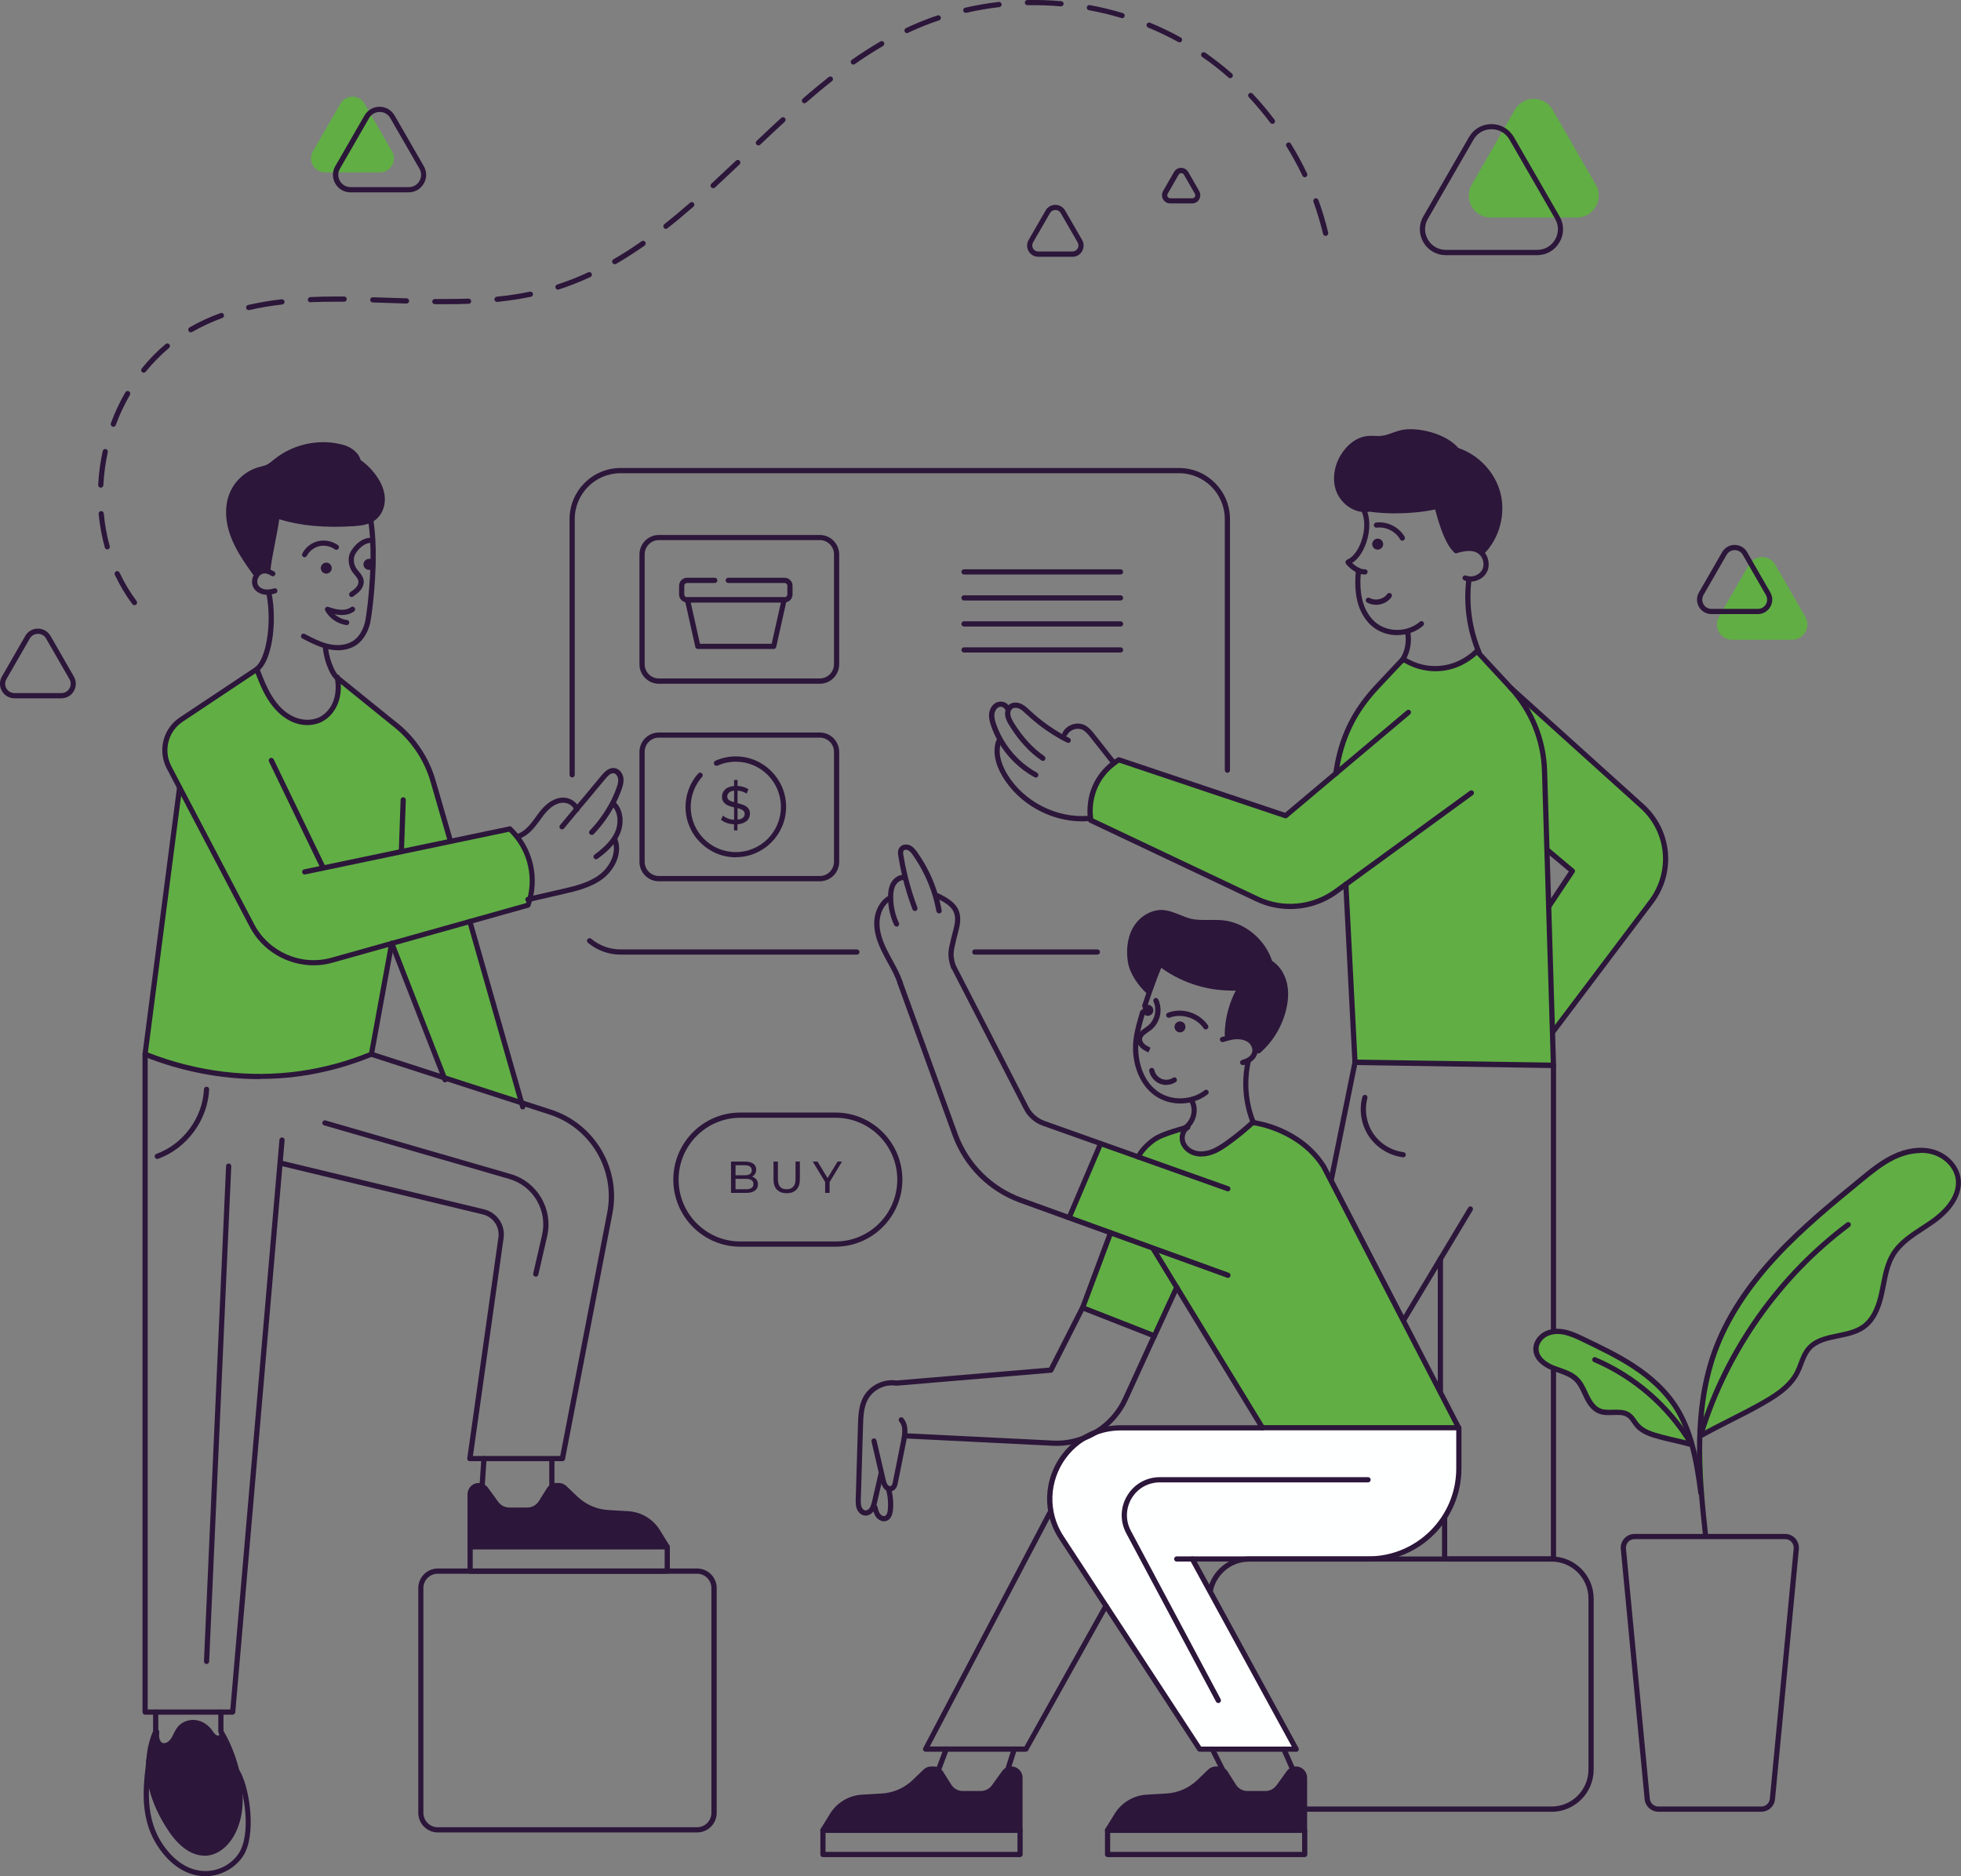 <svg width="232" height="222" viewBox="0 0 232 222" fill="none" xmlns="http://www.w3.org/2000/svg">
<rect x="0" y="0" width="232" height="222" fill="#808080" stroke="none"/>
<g clip-path="url(#clip0_28_542)">
<path d="M194.253 95.374C197.495 98.293 197.962 103.218 195.334 106.707L183.787 122.008H183.661L183.218 107.255L186.016 103.047L183.013 100.539L182.729 91.19C182.615 87.53 181.193 84.041 178.713 81.362L194.253 95.374Z" fill="#61AE45"/>
<path d="M165.994 77.987C166.506 78.317 168.064 79.241 170.214 79.104C172.74 78.956 174.333 77.451 174.72 77.052L174.913 77.257L178.701 81.35C181.181 84.03 182.615 87.519 182.717 91.178L183.002 100.528L183.206 107.243L183.65 121.997L183.775 126.067L160.294 125.702L159.213 104.621L158.019 105.487C155.3 107.46 151.739 107.802 148.702 106.365C142.149 103.253 135.596 100.151 129.032 97.05C129.032 96.993 129.009 96.913 128.998 96.834C128.907 96.047 128.827 94.314 129.828 92.512C130.42 91.441 131.193 90.722 131.785 90.278C132.001 90.107 132.194 89.981 132.354 89.89L152.08 96.503L158.019 91.498C158.588 87.393 160.124 84.178 162.968 81.168C163.969 80.107 164.97 79.036 165.971 77.975L165.994 77.987Z" fill="#61AE45"/>
<path d="M170.021 59.927L169.896 59.95C167.393 60.485 164.424 60.588 161.887 60.212H161.273C161.273 60.212 161.295 60.234 161.307 60.257C159.976 60.166 158.747 59.117 158.326 57.829C157.86 56.381 158.281 54.75 159.191 53.53C159.839 52.653 160.795 51.946 161.887 51.866C162.387 51.831 162.888 51.923 163.377 51.889C164.174 51.831 164.913 51.444 165.687 51.239C167.643 50.714 171.125 51.683 172.353 53.291C174.708 54.032 176.608 56.05 177.222 58.444C177.825 60.839 177.109 63.53 175.402 65.297L175.22 65.342C175.129 65.263 175.027 65.194 174.913 65.126C174.117 64.692 173.15 64.909 172.274 65.149C171.261 64.362 170.396 61.557 170.021 59.927Z" fill="#2C163A"/>
<path d="M162.99 63.735C163.354 63.735 163.639 64.031 163.639 64.385C163.639 64.738 163.343 65.035 162.99 65.035C162.638 65.035 162.342 64.738 162.342 64.385C162.342 64.031 162.638 63.735 162.99 63.735Z" fill="#2C163A"/>
<path d="M166.005 136.933C166.005 136.933 165.982 136.933 165.971 136.933C164.356 136.728 162.854 135.804 161.944 134.447C161.034 133.091 160.749 131.346 161.182 129.773C161.227 129.613 161.398 129.51 161.557 129.556C161.716 129.602 161.819 129.773 161.773 129.932C161.398 131.335 161.648 132.897 162.456 134.105C163.263 135.314 164.606 136.146 166.051 136.329C166.221 136.351 166.335 136.5 166.312 136.671C166.29 136.83 166.164 136.944 166.005 136.944V136.933Z" fill="#2C163A"/>
<path d="M183.218 107.562C183.047 107.562 182.911 107.426 182.911 107.266L182.421 91.201C182.308 87.621 180.92 84.201 178.485 81.567L174.72 77.496C173.991 78.158 172.444 79.287 170.249 79.412C168.36 79.526 166.881 78.865 166.062 78.374L163.218 81.396C160.419 84.36 158.918 87.496 158.349 91.555C158.349 91.555 158.349 91.566 158.349 91.577C158.326 91.726 158.201 91.84 158.042 91.84C157.871 91.84 157.734 91.703 157.734 91.532C157.734 91.509 157.734 91.486 157.734 91.475C158.326 87.279 159.873 84.041 162.763 80.974L165.766 77.781C165.869 77.679 166.039 77.645 166.164 77.725C166.858 78.181 168.303 78.922 170.203 78.796C172.456 78.659 173.969 77.382 174.503 76.835C174.56 76.778 174.64 76.744 174.731 76.744C174.811 76.744 174.89 76.778 174.947 76.847L178.929 81.145C181.466 83.881 182.922 87.439 183.036 91.178L183.525 107.243C183.525 107.414 183.4 107.551 183.229 107.562H183.218Z" fill="#2C163A"/>
<path d="M183.787 126.386C183.616 126.386 183.479 126.25 183.479 126.09L182.911 107.266C182.911 107.095 183.036 106.958 183.206 106.947C183.366 106.947 183.514 107.072 183.525 107.243L184.094 126.067C184.094 126.238 183.969 126.375 183.798 126.386H183.787Z" fill="#2C163A"/>
<path d="M165.846 78.534C165.789 78.534 165.732 78.523 165.675 78.488C165.539 78.397 165.493 78.203 165.584 78.067C165.63 77.998 165.675 77.918 165.721 77.838C166.267 76.904 166.438 75.786 166.21 74.749C166.21 74.726 166.21 74.703 166.21 74.68H166.392L166.802 74.578C166.802 74.578 166.802 74.612 166.813 74.635C167.075 75.809 166.87 77.086 166.255 78.135C166.21 78.215 166.153 78.306 166.096 78.386C166.039 78.477 165.937 78.523 165.835 78.523L165.846 78.534Z" fill="#2C163A"/>
<path d="M159.566 66.79C159.452 66.79 159.339 66.722 159.282 66.608C159.213 66.448 159.282 66.266 159.441 66.198C160.089 65.901 160.704 65.08 161.068 64.008C161.523 62.686 161.512 61.306 161.034 60.417L161.284 60.234L161.022 60.383C161.022 60.383 161.011 60.349 161 60.349C160.92 60.2 160.988 60.007 161.136 59.938C161.284 59.858 161.477 59.927 161.546 60.075C161.557 60.109 161.568 60.132 161.58 60.155C162.114 61.169 162.149 62.731 161.637 64.214C161.204 65.468 160.499 66.403 159.68 66.768C159.634 66.79 159.6 66.79 159.555 66.79H159.566Z" fill="#2C163A"/>
<path d="M161.375 67.976C161.136 67.976 160.874 67.908 160.59 67.782C160.078 67.554 159.543 67.121 159.236 66.711C159.134 66.574 159.168 66.38 159.304 66.277C159.441 66.175 159.634 66.209 159.737 66.346C159.976 66.676 160.431 67.03 160.852 67.224C161.091 67.326 161.295 67.372 161.455 67.361C161.625 67.338 161.773 67.463 161.796 67.634C161.819 67.805 161.693 67.953 161.523 67.976C161.477 67.976 161.432 67.976 161.375 67.976Z" fill="#2C163A"/>
<path d="M165.311 75.159C164.185 75.159 163.081 74.772 162.262 74.042C161.204 73.107 160.738 71.853 160.544 70.963C160.328 69.983 160.283 68.877 160.408 67.486C160.419 67.315 160.567 67.189 160.738 67.212C160.908 67.224 161.034 67.372 161.011 67.543C160.897 68.865 160.931 69.903 161.136 70.827C161.318 71.625 161.728 72.753 162.66 73.574C163.639 74.441 165.084 74.749 166.426 74.384C167.006 74.224 167.541 73.951 167.962 73.574C168.087 73.46 168.28 73.472 168.394 73.597C168.508 73.723 168.497 73.916 168.371 74.03C167.882 74.464 167.257 74.794 166.585 74.977C166.164 75.091 165.732 75.148 165.3 75.148L165.311 75.159Z" fill="#2C163A"/>
<path d="M174.981 77.519C174.856 77.519 174.742 77.451 174.697 77.326C173.559 74.612 173.127 71.625 173.457 68.706C173.479 68.535 173.627 68.421 173.798 68.432C173.969 68.455 174.082 68.603 174.071 68.774C173.753 71.591 174.162 74.475 175.266 77.086C175.334 77.246 175.266 77.428 175.106 77.485C175.072 77.496 175.027 77.508 174.993 77.508L174.981 77.519Z" fill="#2C163A"/>
<path d="M174.003 68.82C173.923 68.82 173.844 68.82 173.753 68.808C173.571 68.786 173.389 68.74 173.218 68.672C173.059 68.603 172.99 68.421 173.047 68.273C173.104 68.124 173.298 68.045 173.445 68.102C173.571 68.147 173.696 68.181 173.809 68.193C174.447 68.273 175.118 67.919 175.379 67.372C175.652 66.79 175.493 66.015 174.981 65.57C174.902 65.502 174.822 65.445 174.742 65.399C174.06 65.035 173.172 65.217 172.33 65.445C172.171 65.491 172.001 65.388 171.955 65.228C171.91 65.069 172.012 64.898 172.171 64.852C173.138 64.59 174.151 64.385 175.027 64.852C175.14 64.921 175.266 65 175.391 65.103C176.096 65.73 176.324 66.813 175.937 67.634C175.596 68.352 174.799 68.82 173.991 68.82H174.003Z" fill="#2C163A"/>
<path d="M172.274 65.456C172.205 65.456 172.137 65.434 172.092 65.388C170.806 64.396 169.896 60.725 169.725 59.995C169.68 59.778 169.634 59.585 169.6 59.414C169.566 59.243 169.668 59.083 169.839 59.049C170.01 59.014 170.169 59.117 170.203 59.288C170.237 59.448 170.271 59.642 170.328 59.858C170.806 61.91 171.648 64.271 172.467 64.909C172.604 65.012 172.626 65.206 172.524 65.342C172.467 65.422 172.376 65.456 172.285 65.456H172.274Z" fill="#2C163A"/>
<path d="M175.391 65.605C175.311 65.605 175.231 65.57 175.175 65.513C175.049 65.399 175.049 65.206 175.175 65.08C176.813 63.381 177.495 60.805 176.927 58.513C176.346 56.221 174.515 54.283 172.262 53.576C172.103 53.53 172.012 53.348 172.057 53.188C172.103 53.029 172.285 52.938 172.444 52.983C174.89 53.758 176.881 55.868 177.518 58.353C178.144 60.85 177.404 63.644 175.618 65.491C175.561 65.548 175.482 65.582 175.402 65.582L175.391 65.605Z" fill="#2C163A"/>
<path d="M165.903 63.974C165.8 63.974 165.698 63.917 165.641 63.815C165.095 62.868 163.957 62.298 162.877 62.435C162.706 62.458 162.558 62.332 162.535 62.173C162.513 62.002 162.638 61.853 162.797 61.831C164.117 61.66 165.505 62.355 166.176 63.507C166.256 63.655 166.21 63.837 166.062 63.929C166.017 63.951 165.96 63.974 165.914 63.974H165.903Z" fill="#2C163A"/>
<path d="M162.774 71.556C162.41 71.556 162.058 71.476 161.739 71.294C161.591 71.214 161.534 71.02 161.625 70.872C161.705 70.724 161.898 70.667 162.046 70.758C162.717 71.134 163.673 70.918 164.117 70.291C164.219 70.154 164.401 70.12 164.549 70.222C164.686 70.325 164.72 70.507 164.617 70.656C164.208 71.237 163.491 71.568 162.774 71.568V71.556Z" fill="#2C163A"/>
<path d="M152.626 107.562C151.25 107.562 149.862 107.266 148.576 106.65C142.024 103.538 135.471 100.436 128.907 97.335C128.816 97.29 128.747 97.21 128.736 97.107V97.073C128.725 97.016 128.713 96.948 128.702 96.868C128.577 95.762 128.622 94.074 129.566 92.364C130.078 91.452 130.761 90.665 131.614 90.038C131.819 89.89 132.024 89.753 132.217 89.639C132.297 89.594 132.388 89.582 132.467 89.616L152.035 96.172L166.426 84.052C166.551 83.938 166.745 83.961 166.858 84.087C166.972 84.212 166.949 84.406 166.824 84.52L152.297 96.754C152.217 96.822 152.103 96.845 152.001 96.811L132.411 90.243C132.274 90.335 132.126 90.426 131.99 90.54C131.205 91.121 130.579 91.84 130.112 92.672C129.248 94.234 129.202 95.785 129.328 96.799C129.328 96.811 129.328 96.834 129.328 96.845C135.835 99.923 142.342 103.013 148.849 106.092C151.785 107.483 155.232 107.152 157.86 105.248L173.889 93.573C174.026 93.47 174.219 93.504 174.321 93.641C174.424 93.778 174.39 93.972 174.253 94.074L158.224 105.75C156.574 106.947 154.617 107.562 152.649 107.562H152.626Z" fill="#2C163A"/>
<path d="M183.787 122.316C183.718 122.316 183.661 122.293 183.605 122.259C183.468 122.156 183.445 121.963 183.548 121.826L195.095 106.525C197.643 103.139 197.199 98.453 194.048 95.614L178.508 81.601C178.383 81.487 178.371 81.293 178.485 81.168C178.599 81.042 178.792 81.031 178.917 81.145L194.458 95.157C197.848 98.213 198.326 103.264 195.573 106.901L184.025 122.202C183.969 122.282 183.878 122.327 183.775 122.327L183.787 122.316Z" fill="#2C163A"/>
<path d="M183.218 107.562C183.047 107.562 182.911 107.426 182.911 107.255C182.911 107.198 182.933 107.129 182.967 107.084L185.607 103.116L182.82 100.778C182.694 100.664 182.672 100.471 182.785 100.345C182.899 100.22 183.093 100.197 183.218 100.311L186.221 102.831C186.346 102.933 186.369 103.104 186.278 103.241L183.491 107.426C183.434 107.517 183.343 107.574 183.229 107.574L183.218 107.562Z" fill="#2C163A"/>
<path d="M170.408 149.281C170.408 149.281 170.294 149.269 170.249 149.235C170.101 149.144 170.055 148.962 170.146 148.813L173.696 142.896C173.787 142.748 173.969 142.702 174.117 142.793C174.265 142.884 174.31 143.067 174.219 143.215L170.67 149.133C170.613 149.224 170.51 149.281 170.408 149.281Z" fill="#2C163A"/>
<path d="M183.787 184.774H170.908C170.738 184.774 170.601 184.637 170.601 184.466V179.495L170.101 164.741V150.079L166.29 156.418C166.233 156.509 166.13 156.578 166.017 156.566C165.903 156.566 165.8 156.498 165.755 156.395L157.2 139.829C157.166 139.772 157.154 139.692 157.177 139.624L160.01 125.623C160.044 125.474 160.169 125.372 160.306 125.372L183.787 125.737C183.957 125.737 184.094 125.873 184.094 126.044V184.432C184.094 184.603 183.957 184.74 183.787 184.74V184.774ZM171.216 184.158H183.479V126.375L160.556 126.022L157.803 139.658L166.051 155.631L170.146 148.813C170.214 148.699 170.362 148.642 170.488 148.676C170.624 148.711 170.715 148.836 170.715 148.973V164.741L171.216 179.495V184.158Z" fill="#2C163A"/>
<path d="M170.408 149.281C170.237 149.281 170.101 149.144 170.101 148.973C170.101 148.802 170.237 148.665 170.408 148.665C170.579 148.665 170.715 148.802 170.715 148.973C170.715 149.144 170.579 149.281 170.408 149.281Z" fill="#2C163A"/>
<path d="M131.762 90.551C131.671 90.551 131.58 90.506 131.523 90.437L129.02 87.268C128.702 86.857 128.429 86.538 128.065 86.356C127.769 86.207 127.393 86.196 127.041 86.31C126.688 86.435 126.404 86.675 126.256 86.971C126.176 87.119 125.994 87.188 125.846 87.108C125.698 87.028 125.63 86.846 125.71 86.698C125.926 86.253 126.347 85.9 126.847 85.728C127.348 85.557 127.894 85.58 128.338 85.808C128.85 86.07 129.214 86.526 129.498 86.891L132.001 90.061C132.103 90.198 132.081 90.392 131.955 90.494C131.899 90.54 131.83 90.563 131.762 90.563V90.551Z" fill="#2C163A"/>
<path d="M123.366 90.027C123.309 90.027 123.241 90.004 123.196 89.97C121.796 89.012 120.533 87.644 119.453 85.899C119.259 85.58 119.009 85.181 118.929 84.725C118.873 84.372 118.929 84.007 119.089 83.722C119.168 83.573 119.282 83.46 119.396 83.368C119.851 83.026 120.431 83.106 120.829 83.288C121.216 83.471 121.512 83.745 121.796 84.018L121.853 84.064C123.059 85.204 124.424 86.184 125.903 87.005C126.108 87.119 126.313 87.222 126.518 87.325C126.665 87.404 126.734 87.587 126.654 87.735C126.574 87.883 126.392 87.952 126.244 87.872C126.028 87.758 125.812 87.655 125.607 87.541C124.083 86.709 122.684 85.683 121.432 84.508L121.375 84.463C121.114 84.212 120.875 83.984 120.579 83.847C120.351 83.745 120.01 83.688 119.771 83.859C119.714 83.904 119.669 83.961 119.623 84.03C119.532 84.189 119.498 84.406 119.544 84.623C119.601 84.942 119.771 85.227 119.976 85.58C121.011 87.245 122.217 88.545 123.548 89.468C123.685 89.559 123.719 89.753 123.628 89.901C123.571 89.993 123.469 90.038 123.378 90.038L123.366 90.027Z" fill="#2C163A"/>
<path d="M122.513 91.988C122.513 91.988 122.411 91.977 122.365 91.954C120.602 90.984 119.123 89.537 118.11 87.769C117.769 87.176 117.473 86.549 117.257 85.899C117.109 85.478 116.973 84.987 117.018 84.474C117.075 83.881 117.394 83.368 117.849 83.14C118.133 82.992 118.486 82.981 118.804 83.083C119.089 83.186 119.305 83.368 119.407 83.619C119.475 83.779 119.407 83.961 119.259 84.03C119.1 84.098 118.918 84.03 118.85 83.881C118.793 83.756 118.668 83.699 118.6 83.665C118.44 83.608 118.27 83.619 118.133 83.688C117.871 83.824 117.678 84.155 117.644 84.531C117.61 84.93 117.735 85.352 117.86 85.706C118.076 86.321 118.349 86.914 118.668 87.473C119.635 89.149 121.023 90.517 122.684 91.429C122.832 91.509 122.888 91.703 122.809 91.851C122.752 91.954 122.65 92.011 122.536 92.011L122.513 91.988Z" fill="#2C163A"/>
<path d="M128.019 97.187C124.265 97.187 120.568 95.135 118.622 91.908C117.689 90.358 117.428 88.83 117.871 87.621C117.928 87.462 118.11 87.382 118.27 87.439C118.429 87.496 118.508 87.678 118.452 87.838C117.928 89.229 118.668 90.791 119.146 91.589C121.102 94.838 124.959 96.822 128.736 96.537C128.907 96.526 129.054 96.651 129.066 96.822C129.077 96.993 128.952 97.141 128.781 97.153C128.531 97.176 128.269 97.187 128.008 97.187H128.019Z" fill="#2C163A"/>
<path d="M161.477 60.588C161.409 60.588 161.352 60.588 161.284 60.588C159.851 60.497 158.508 59.402 158.03 57.954C157.564 56.506 157.905 54.75 158.94 53.371C159.725 52.31 160.783 51.66 161.853 51.581C162.126 51.558 162.387 51.581 162.638 51.581C162.888 51.592 163.116 51.603 163.343 51.581C163.821 51.547 164.276 51.387 164.765 51.205C165.038 51.113 165.311 51.011 165.607 50.931C167.564 50.406 171.238 51.319 172.592 53.097C172.695 53.234 172.672 53.428 172.535 53.53C172.399 53.633 172.205 53.61 172.103 53.473C170.999 52.037 167.689 51.022 165.766 51.535C165.505 51.603 165.243 51.695 164.981 51.797C164.481 51.98 163.957 52.162 163.4 52.208C163.127 52.231 162.865 52.208 162.615 52.208C162.365 52.196 162.137 52.185 161.91 52.208C161.022 52.276 160.124 52.835 159.441 53.747C158.531 54.967 158.212 56.506 158.622 57.76C159.02 58.969 160.158 59.892 161.329 59.972C161.466 59.972 161.602 59.972 161.739 59.972C161.91 59.961 162.058 60.075 162.08 60.246C162.092 60.417 161.978 60.565 161.807 60.588C161.693 60.588 161.591 60.599 161.489 60.599L161.477 60.588Z" fill="#2C163A"/>
<path d="M165.095 60.748C163.98 60.748 162.877 60.668 161.853 60.52C161.682 60.497 161.568 60.337 161.591 60.166C161.614 59.995 161.773 59.881 161.944 59.904C164.424 60.269 167.382 60.178 169.839 59.642C170.01 59.607 170.169 59.71 170.203 59.881C170.237 60.052 170.135 60.212 169.964 60.246C168.451 60.577 166.756 60.736 165.095 60.736V60.748Z" fill="#2C163A"/>
<path d="M160.306 126.022C160.146 126.022 160.01 125.896 159.998 125.725L158.918 104.644C158.918 104.473 159.043 104.324 159.213 104.324C159.373 104.324 159.532 104.45 159.532 104.621L160.613 125.702C160.613 125.873 160.488 126.022 160.317 126.022C160.317 126.022 160.317 126.022 160.306 126.022Z" fill="#2C163A"/>
<path d="M77.804 181.205L78.93 183.029H55.608V176.804C55.608 176.234 56.063 175.778 56.632 175.778C56.757 175.778 56.894 175.801 57.008 175.846C57.19 175.915 57.349 176.029 57.462 176.2L58.68 177.887C59.044 178.389 59.624 178.685 60.25 178.685H62.366C63.037 178.685 63.651 178.343 64.004 177.773L64.96 176.257C65.039 176.12 65.153 176.017 65.278 175.938C65.437 175.835 65.631 175.778 65.824 175.778H66.075C66.336 175.778 66.598 175.881 66.78 176.063L68.088 177.317C69.123 178.309 70.489 178.902 71.922 178.982L74.277 179.119C75.722 179.198 77.03 179.985 77.792 181.205H77.804Z" fill="#2C163A"/>
<path d="M53.299 99.547C55.642 99.057 57.986 98.567 60.329 98.076C60.534 98.27 60.853 98.601 61.205 99.057C61.797 99.821 62.457 100.95 62.775 102.432C63.128 104.062 62.923 105.465 62.696 106.365C62.616 106.673 62.536 106.913 62.468 107.095L55.574 109.033L46.348 111.621L39.294 113.605C35.563 114.654 31.615 112.944 29.806 109.512L21.251 93.196L20 90.802C18.965 88.818 19.59 86.356 21.456 85.124L30.341 79.207L30.432 79.309C30.864 80.427 31.308 81.555 31.934 82.57C32.571 83.585 33.413 84.508 34.482 85.033C35.551 85.569 36.871 85.671 37.941 85.135C38.805 84.702 39.442 83.893 39.761 82.981C40.068 82.103 40.091 81.145 39.931 80.233C39.954 80.256 39.977 80.267 40 80.29L40.068 80.324L46.553 85.569C48.805 87.279 50.443 89.673 51.24 92.398L53.31 99.547H53.299Z" fill="#61AE45"/>
<path d="M61.694 130.491L52.559 127.527L46.359 111.633L55.574 109.045L61.694 130.491Z" fill="#61AE45"/>
<path d="M46.359 111.633L43.959 124.745C41.706 125.68 38.862 126.58 35.517 127.048C27.395 128.188 20.751 126.158 17.178 124.745C18.544 114.232 19.897 103.709 21.263 93.196L29.818 109.512C31.615 112.944 35.574 114.654 39.306 113.605L46.359 111.621V111.633Z" fill="#61AE45"/>
<path d="M42.4 54.659H42.48C42.912 54.944 43.629 55.526 44.311 56.495C44.823 57.213 45.187 58.057 45.233 58.935C45.278 59.813 44.937 60.736 44.232 61.272C43.947 61.489 43.617 61.637 43.276 61.728C42.832 61.853 42.355 61.899 41.888 61.933C38.816 62.127 35.722 61.979 32.787 61.021C32.514 63.096 31.843 65.753 31.672 67.52L31.649 67.6C31.137 67.463 30.705 67.634 30.421 67.988L30.17 67.794C29.181 66.391 28.18 64.978 27.576 63.381C26.974 61.774 26.803 59.938 27.485 58.365C28.077 57.019 29.283 55.959 30.682 55.56C31.001 55.469 31.319 55.412 31.615 55.275C32.025 55.092 32.355 54.796 32.696 54.522C34.926 52.767 38.032 52.151 40.739 52.995C41.342 53.177 42.286 53.827 42.377 54.659H42.4Z" fill="#2C163A"/>
<path d="M44.152 66.334C44.254 66.448 44.323 66.608 44.323 66.779C44.323 66.95 44.254 67.121 44.129 67.235C44.129 66.939 44.141 66.631 44.152 66.334Z" fill="#2C163A"/>
<path d="M43.663 66.118C43.856 66.118 44.027 66.198 44.141 66.334C44.141 66.642 44.141 66.939 44.118 67.235C43.993 67.361 43.834 67.429 43.651 67.429C43.287 67.429 43.003 67.132 43.003 66.779C43.003 66.425 43.299 66.129 43.651 66.129L43.663 66.118Z" fill="#2C163A"/>
<path d="M38.6 66.574C38.964 66.574 39.249 66.87 39.249 67.224C39.249 67.577 38.953 67.874 38.6 67.874C38.248 67.874 37.952 67.577 37.952 67.224C37.952 66.87 38.248 66.574 38.6 66.574Z" fill="#2C163A"/>
<path d="M28.02 209.538C28.327 210.826 28.509 212.297 28.373 213.836C27.963 218.659 23.765 221.886 20.136 216.402C17.998 213.175 17.497 210.405 17.622 208.295C17.622 208.295 17.622 208.284 17.622 208.272C17.702 206.802 18.089 205.65 18.419 204.886L18.521 204.909C18.498 205.205 18.487 205.502 18.544 205.787C18.612 206.072 18.771 206.346 19.033 206.482C19.363 206.653 19.784 206.551 20.068 206.323C20.364 206.095 20.557 205.764 20.717 205.422C20.887 205.091 21.035 204.749 21.285 204.464C21.729 203.963 22.434 203.735 23.094 203.826C23.754 203.917 24.357 204.305 24.767 204.829C24.915 205.034 25.051 205.251 25.233 205.422C25.415 205.593 25.677 205.707 25.916 205.639C26.154 205.57 26.325 205.262 26.189 205.046L26.223 205.023C26.507 205.502 27.463 207.224 28.009 209.527L28.02 209.538Z" fill="#2C163A"/>
<path d="M38.236 103.002C38.123 103.002 38.009 102.933 37.963 102.831L31.82 90.107C31.752 89.958 31.82 89.765 31.968 89.696C32.116 89.628 32.309 89.696 32.377 89.844L38.521 102.569C38.589 102.717 38.521 102.911 38.373 102.979C38.327 103.002 38.282 103.013 38.236 103.013V103.002Z" fill="#2C163A"/>
<path d="M37.11 114.221C34.004 114.221 31.035 112.511 29.545 109.66L19.738 90.95C18.623 88.818 19.283 86.196 21.297 84.873L30.182 78.956C30.318 78.865 30.512 78.899 30.603 79.047C30.694 79.184 30.66 79.378 30.512 79.469L21.627 85.386C19.886 86.538 19.306 88.818 20.273 90.665L30.079 109.375C31.809 112.659 35.642 114.324 39.215 113.32L62.241 106.856C62.286 106.707 62.354 106.513 62.4 106.297C62.627 105.43 62.821 104.074 62.48 102.5C62.161 101.018 61.478 99.912 60.966 99.251C60.739 98.954 60.5 98.681 60.227 98.418L36.109 103.469C35.938 103.503 35.779 103.401 35.745 103.23C35.711 103.059 35.813 102.899 35.984 102.865L60.261 97.78C60.364 97.757 60.466 97.78 60.534 97.86C60.864 98.179 61.16 98.51 61.444 98.874C62.241 99.901 62.798 101.109 63.071 102.375C63.435 104.062 63.23 105.522 62.98 106.445C62.9 106.764 62.809 107.015 62.752 107.198C62.718 107.289 62.639 107.369 62.548 107.391L39.374 113.902C38.623 114.118 37.861 114.221 37.099 114.221H37.11Z" fill="#2C163A"/>
<path d="M53.299 99.855C53.162 99.855 53.048 99.764 53.003 99.638L50.932 92.49C50.17 89.856 48.543 87.484 46.359 85.82L39.874 80.575C39.738 80.472 39.727 80.278 39.829 80.142C39.931 80.005 40.125 79.993 40.261 80.096L46.746 85.341C49.032 87.074 50.728 89.559 51.524 92.319L53.594 99.467C53.64 99.627 53.549 99.798 53.39 99.844C53.356 99.844 53.333 99.855 53.299 99.855Z" fill="#2C163A"/>
<path d="M61.842 131.278C61.706 131.278 61.581 131.186 61.547 131.05L55.289 109.113C55.244 108.953 55.335 108.782 55.506 108.737C55.665 108.691 55.836 108.782 55.881 108.953L62.138 130.89C62.184 131.05 62.093 131.221 61.922 131.266C61.899 131.266 61.865 131.278 61.842 131.278Z" fill="#2C163A"/>
<path d="M30.739 127.686C26.143 127.686 21.49 126.785 17.053 125.03C16.928 124.973 16.849 124.847 16.86 124.699L20.944 93.151C20.967 92.98 21.126 92.866 21.285 92.889C21.456 92.911 21.57 93.06 21.547 93.231L17.497 124.539C23.322 126.82 29.533 127.572 35.46 126.74C38.27 126.341 41.035 125.6 43.674 124.517L46.041 111.564C46.075 111.393 46.234 111.279 46.393 111.314C46.564 111.348 46.666 111.507 46.644 111.667L44.243 124.779C44.22 124.881 44.152 124.973 44.061 125.007C41.319 126.136 38.464 126.922 35.54 127.333C33.947 127.561 32.343 127.663 30.728 127.663L30.739 127.686Z" fill="#2C163A"/>
<path d="M47.474 101.075C47.303 101.075 47.167 100.927 47.178 100.756L47.394 94.633C47.394 94.462 47.542 94.325 47.713 94.337C47.883 94.337 48.02 94.485 48.009 94.656L47.792 100.778C47.792 100.95 47.656 101.075 47.485 101.075H47.474Z" fill="#2C163A"/>
<path d="M36.382 85.797C35.699 85.797 35.005 85.637 34.346 85.306C33.322 84.793 32.423 83.927 31.672 82.73C31.012 81.681 30.569 80.529 30.148 79.423C30.091 79.264 30.159 79.081 30.318 79.024C30.477 78.967 30.66 79.036 30.716 79.195C31.137 80.278 31.57 81.396 32.195 82.399C32.878 83.505 33.697 84.292 34.619 84.748C35.665 85.272 36.894 85.306 37.804 84.85C38.555 84.474 39.158 83.756 39.465 82.878C39.738 82.114 39.783 81.213 39.624 80.29L39.602 80.176C39.579 80.005 39.681 79.845 39.852 79.822C40.022 79.8 40.182 79.902 40.204 80.073L40.227 80.187C40.409 81.213 40.341 82.217 40.034 83.083C39.67 84.121 38.953 84.965 38.066 85.409C37.554 85.671 36.962 85.797 36.359 85.797H36.382Z" fill="#2C163A"/>
<path d="M52.65 128.074C52.525 128.074 52.411 127.994 52.366 127.88L52.275 127.641L46.075 111.747C46.018 111.587 46.086 111.405 46.245 111.348C46.404 111.291 46.587 111.359 46.643 111.519L52.935 127.652C52.992 127.812 52.923 127.994 52.764 128.051C52.73 128.062 52.684 128.074 52.65 128.074Z" fill="#2C163A"/>
<path d="M30.432 79.457C30.341 79.457 30.25 79.412 30.182 79.332C30.079 79.195 30.113 79.001 30.239 78.899C31.399 78.032 32.23 73.996 31.524 70.279C31.49 70.108 31.604 69.949 31.763 69.914C31.934 69.88 32.093 69.994 32.127 70.154C32.832 73.859 32.116 78.249 30.614 79.378C30.557 79.423 30.489 79.435 30.432 79.435V79.457Z" fill="#2C163A"/>
<path d="M40 80.609C39.931 80.609 39.852 80.586 39.795 80.529L40 80.301L39.783 80.518C39.783 80.518 39.738 80.484 39.715 80.461C39.328 80.142 39.078 79.663 38.93 79.332C38.543 78.511 38.304 77.645 38.202 76.744C38.179 76.573 38.304 76.425 38.475 76.402C38.646 76.379 38.794 76.504 38.816 76.676C38.907 77.508 39.135 78.317 39.488 79.07C39.692 79.515 39.897 79.811 40.136 80.005L39.977 80.278L40.17 80.039C40.17 80.039 40.193 80.062 40.204 80.062C40.33 80.176 40.352 80.37 40.239 80.495C40.182 80.564 40.091 80.598 40.011 80.598L40 80.609Z" fill="#2C163A"/>
<path d="M39.954 76.938C39.601 76.938 39.249 76.904 38.885 76.824C38.748 76.801 38.612 76.755 38.475 76.721C37.508 76.448 36.621 75.992 35.768 75.547C35.62 75.467 35.563 75.285 35.642 75.136C35.722 74.988 35.904 74.931 36.052 75.011C36.883 75.444 37.736 75.889 38.623 76.14C38.748 76.174 38.873 76.208 38.998 76.231C40.113 76.459 41.171 76.288 41.9 75.741C42.502 75.296 42.946 74.555 43.174 73.643C43.31 73.096 43.708 70.291 43.811 67.235C43.811 66.939 43.822 66.642 43.834 66.334C43.856 64.59 43.777 63.051 43.583 61.774C43.56 61.603 43.674 61.455 43.845 61.42C44.016 61.398 44.163 61.511 44.197 61.682C44.391 62.994 44.482 64.567 44.448 66.346C44.448 66.654 44.448 66.95 44.425 67.258C44.323 70.416 43.913 73.21 43.777 73.791C43.515 74.84 42.98 75.706 42.275 76.242C41.649 76.71 40.83 76.949 39.954 76.949V76.938Z" fill="#2C163A"/>
<path d="M31.615 70.382C31.513 70.382 31.41 70.382 31.308 70.359C30.796 70.291 30.341 70.04 30.079 69.675C29.727 69.185 29.727 68.489 30.079 67.942C30.113 67.885 30.148 67.839 30.193 67.794C30.569 67.326 31.126 67.144 31.729 67.303C31.968 67.372 32.207 67.486 32.446 67.634C32.582 67.725 32.628 67.919 32.525 68.056C32.434 68.193 32.241 68.238 32.104 68.136C31.934 68.022 31.752 67.931 31.581 67.885C31.217 67.794 30.898 67.885 30.671 68.17C30.648 68.204 30.625 68.238 30.603 68.273C30.387 68.603 30.387 69.025 30.58 69.31C30.75 69.538 31.046 69.698 31.388 69.743C31.524 69.755 31.661 69.766 31.797 69.743C31.991 69.732 32.207 69.686 32.434 69.618C32.593 69.572 32.764 69.664 32.81 69.835C32.855 69.994 32.764 70.165 32.593 70.211C32.321 70.291 32.07 70.336 31.843 70.359C31.763 70.359 31.695 70.359 31.615 70.359V70.382Z" fill="#2C163A"/>
<path d="M31.672 67.828C31.672 67.828 31.649 67.828 31.638 67.828C31.467 67.817 31.342 67.657 31.365 67.497C31.456 66.54 31.683 65.365 31.934 64.122C32.139 63.062 32.355 61.956 32.48 60.987C32.491 60.896 32.548 60.816 32.616 60.77C32.696 60.725 32.787 60.713 32.878 60.736C35.438 61.58 38.304 61.865 41.865 61.637C42.298 61.603 42.764 61.569 43.185 61.443C43.526 61.352 43.811 61.215 44.038 61.033C44.618 60.588 44.948 59.79 44.914 58.958C44.88 58.228 44.584 57.441 44.05 56.689C43.56 55.993 42.946 55.377 42.286 54.933C42.15 54.842 42.116 54.648 42.207 54.499C42.298 54.363 42.491 54.328 42.639 54.42C43.356 54.91 44.016 55.571 44.55 56.335C45.153 57.19 45.494 58.091 45.529 58.935C45.574 59.972 45.142 60.964 44.414 61.523C44.118 61.751 43.765 61.922 43.356 62.036C42.878 62.173 42.377 62.218 41.911 62.253C38.418 62.481 35.597 62.218 33.037 61.443C32.912 62.332 32.719 63.301 32.537 64.248C32.298 65.479 32.07 66.642 31.979 67.566C31.968 67.725 31.831 67.839 31.672 67.839V67.828Z" fill="#2C163A"/>
<path d="M41.604 70.644C41.501 70.644 41.41 70.599 41.353 70.507C41.262 70.371 41.297 70.177 41.433 70.074C41.729 69.869 41.979 69.686 42.161 69.47C42.355 69.242 42.434 68.98 42.4 68.751C42.355 68.501 42.172 68.284 41.979 68.045C41.877 67.931 41.786 67.817 41.695 67.691C41.319 67.144 41.16 66.426 41.297 65.776C41.422 65.114 42.411 63.792 43.64 63.644C43.811 63.621 43.959 63.746 43.981 63.906C44.004 64.077 43.879 64.225 43.72 64.248C42.776 64.362 41.99 65.456 41.9 65.89C41.797 66.38 41.911 66.916 42.207 67.326C42.286 67.429 42.366 67.531 42.457 67.634C42.684 67.908 42.946 68.216 43.014 68.638C43.083 69.037 42.946 69.481 42.639 69.846C42.389 70.154 42.047 70.382 41.786 70.576C41.729 70.61 41.672 70.633 41.615 70.633L41.604 70.644Z" fill="#2C163A"/>
<path d="M36.029 65.935C36.029 65.935 35.938 65.935 35.893 65.901C35.745 65.821 35.688 65.639 35.768 65.491C36.143 64.761 36.848 64.214 37.645 64.031C38.441 63.849 39.317 64.031 39.977 64.499C40.113 64.601 40.148 64.795 40.045 64.932C39.943 65.069 39.749 65.103 39.613 65C39.09 64.624 38.407 64.487 37.781 64.624C37.156 64.772 36.609 65.194 36.302 65.764C36.245 65.867 36.143 65.935 36.029 65.935Z" fill="#2C163A"/>
<path d="M30.182 68.102C30.091 68.102 29.988 68.056 29.931 67.976C28.942 66.585 27.918 65.137 27.303 63.495C26.598 61.614 26.564 59.756 27.212 58.251C27.838 56.814 29.112 55.697 30.614 55.275C30.705 55.252 30.796 55.229 30.887 55.206C31.103 55.149 31.319 55.092 31.501 55.013C31.797 54.887 32.047 54.67 32.321 54.454C32.389 54.397 32.457 54.351 32.514 54.294C34.857 52.447 38.043 51.843 40.842 52.709C41.501 52.915 42.582 53.622 42.696 54.636C42.73 54.933 42.673 55.241 42.525 55.537C42.446 55.685 42.264 55.742 42.116 55.674C41.968 55.594 41.911 55.412 41.979 55.263C42.07 55.081 42.104 54.899 42.093 54.727C42.025 54.078 41.217 53.496 40.671 53.325C38.066 52.516 35.085 53.074 32.901 54.807C32.832 54.853 32.776 54.91 32.707 54.967C32.411 55.206 32.116 55.446 31.752 55.605C31.513 55.708 31.274 55.776 31.035 55.834C30.944 55.856 30.864 55.879 30.773 55.902C29.454 56.278 28.327 57.27 27.77 58.536C27.178 59.892 27.212 61.591 27.872 63.313C28.464 64.886 29.465 66.3 30.432 67.657C30.534 67.794 30.5 67.988 30.364 68.09C30.307 68.124 30.25 68.147 30.182 68.147V68.102Z" fill="#2C163A"/>
<path d="M41.023 73.962C41.023 73.962 41.001 73.962 40.978 73.962C39.943 73.825 38.976 73.164 38.475 72.252C38.418 72.138 38.43 72.001 38.509 71.91C38.589 71.807 38.725 71.773 38.839 71.807C39.272 71.955 39.772 72.115 40.261 72.149C40.762 72.183 41.206 72.081 41.524 71.841C41.661 71.739 41.854 71.773 41.956 71.91C42.059 72.046 42.025 72.24 41.888 72.343C41.456 72.662 40.853 72.81 40.216 72.765C40 72.753 39.783 72.719 39.579 72.674C39.988 73.038 40.512 73.289 41.058 73.358C41.228 73.38 41.342 73.54 41.319 73.7C41.297 73.859 41.171 73.962 41.012 73.962H41.023Z" fill="#2C163A"/>
<path d="M66.518 172.893H55.574C55.483 172.893 55.403 172.859 55.346 172.791C55.29 172.722 55.267 172.631 55.278 172.551L58.964 146.43C59.146 145.165 58.339 143.99 57.11 143.694L33.31 137.97C33.151 137.936 33.049 137.765 33.083 137.594C33.117 137.435 33.288 137.332 33.458 137.366L57.258 143.09C58.805 143.466 59.806 144.937 59.578 146.51L55.949 172.278H66.279L71.842 143.466C72.809 138.438 69.874 133.455 65.016 131.882L43.879 125.041C43.72 124.984 43.629 124.813 43.686 124.653C43.742 124.494 43.913 124.403 44.072 124.46L65.21 131.3C70.363 132.965 73.481 138.255 72.457 143.58L66.848 172.643C66.825 172.791 66.689 172.893 66.552 172.893H66.518Z" fill="#2C163A"/>
<path d="M27.531 202.891H17.167C16.996 202.891 16.86 202.754 16.86 202.583V124.745C16.86 124.574 16.996 124.437 17.167 124.437C17.338 124.437 17.474 124.574 17.474 124.745V202.275H27.247L33.06 134.869C33.071 134.698 33.219 134.573 33.39 134.584C33.561 134.596 33.686 134.744 33.674 134.915L27.838 202.595C27.827 202.754 27.69 202.88 27.531 202.88V202.891Z" fill="#2C163A"/>
<path d="M78.941 183.337H55.62C55.449 183.337 55.312 183.2 55.312 183.029V176.804C55.312 176.063 55.915 175.47 56.643 175.47C56.814 175.47 56.985 175.504 57.133 175.573C57.36 175.664 57.565 175.812 57.724 176.029L58.941 177.705C59.249 178.127 59.738 178.378 60.261 178.378H62.377C62.934 178.378 63.458 178.093 63.754 177.614L64.709 176.097C64.812 175.926 64.96 175.789 65.13 175.675C65.335 175.539 65.585 175.47 65.835 175.47H66.086C66.427 175.47 66.757 175.596 67.007 175.835L68.316 177.089C69.305 178.024 70.591 178.594 71.956 178.674L74.311 178.811C75.847 178.902 77.257 179.734 78.065 181.046L79.192 182.87C79.248 182.961 79.248 183.086 79.192 183.178C79.135 183.28 79.032 183.337 78.918 183.337H78.941ZM55.927 182.722H78.384L77.542 181.365C76.837 180.225 75.608 179.495 74.277 179.415L71.922 179.278C70.42 179.187 68.987 178.571 67.895 177.534L66.586 176.28C66.45 176.154 66.279 176.086 66.086 176.086H65.835C65.699 176.086 65.562 176.12 65.46 176.2C65.358 176.257 65.29 176.337 65.233 176.428L64.277 177.944C63.867 178.606 63.151 178.993 62.377 178.993H60.261C59.544 178.993 58.862 178.651 58.452 178.07L57.235 176.382C57.155 176.268 57.041 176.188 56.916 176.143C56.439 175.938 55.927 176.325 55.927 176.804V182.722Z" fill="#2C163A"/>
<path d="M78.941 186.21H55.62C55.449 186.21 55.312 186.074 55.312 185.903V183.041C55.312 182.87 55.449 182.733 55.62 182.733C55.79 182.733 55.927 182.87 55.927 183.041V185.595H78.634V183.041C78.634 182.87 78.771 182.733 78.941 182.733C79.112 182.733 79.248 182.87 79.248 183.041V185.903C79.248 186.074 79.112 186.21 78.941 186.21Z" fill="#2C163A"/>
<path d="M65.29 176.257C65.119 176.257 64.982 176.12 64.982 175.949V172.688C64.982 172.517 65.119 172.38 65.29 172.38C65.46 172.38 65.597 172.517 65.597 172.688V175.949C65.597 176.12 65.46 176.257 65.29 176.257Z" fill="#2C163A"/>
<path d="M57.041 176.097C57.041 176.097 57.03 176.097 57.019 176.097C56.848 176.086 56.723 175.938 56.734 175.767L56.95 172.563C56.95 172.392 57.11 172.266 57.28 172.278C57.451 172.289 57.576 172.437 57.565 172.608L57.349 175.812C57.349 175.972 57.201 176.097 57.041 176.097Z" fill="#2C163A"/>
<path d="M24.198 219.571C23.094 219.571 21.502 219.013 19.886 216.561C18.032 213.757 17.167 210.963 17.315 208.273C17.315 208.101 17.474 207.976 17.634 207.987C17.804 207.987 17.929 208.147 17.918 208.307C17.77 210.872 18.601 213.529 20.387 216.231C21.774 218.317 23.356 219.264 24.835 218.887C26.518 218.454 27.838 216.368 28.066 213.814C28.18 212.48 28.066 211.066 27.713 209.606C27.167 207.326 26.234 205.65 25.961 205.183C25.916 205.103 25.893 205.057 25.881 205.057C25.847 205.012 25.825 204.943 25.825 204.886V202.583C25.825 202.412 25.961 202.275 26.132 202.275C26.302 202.275 26.439 202.412 26.439 202.583V204.806C26.439 204.806 26.462 204.852 26.484 204.886C26.769 205.354 27.736 207.11 28.305 209.47C28.669 210.986 28.794 212.468 28.669 213.871C28.43 216.721 26.939 218.979 24.983 219.48C24.755 219.537 24.494 219.583 24.186 219.583L24.198 219.571Z" fill="#2C163A"/>
<path d="M17.622 208.58C17.622 208.58 17.611 208.58 17.599 208.58C17.429 208.58 17.304 208.421 17.315 208.261C17.383 207.064 17.656 205.912 18.111 204.829V202.583C18.111 202.412 18.248 202.275 18.419 202.275C18.589 202.275 18.726 202.412 18.726 202.583V204.886C18.726 204.886 18.726 204.966 18.703 205.012C18.248 206.038 17.986 207.144 17.929 208.295C17.929 208.455 17.781 208.58 17.622 208.58Z" fill="#2C163A"/>
<path d="M24.3 222C22.639 222 21.012 221.225 19.67 219.754C16.405 216.174 16.894 211.921 17.258 208.808L17.315 208.272C17.315 208.272 17.315 208.25 17.315 208.238C17.338 208.09 17.463 207.976 17.622 207.976C17.793 207.976 17.929 208.113 17.929 208.284C17.929 208.307 17.929 208.329 17.929 208.341L17.872 208.877C17.52 211.875 17.053 215.969 20.125 219.343C21.547 220.894 23.276 221.601 25.017 221.339C26.53 221.111 27.895 220.13 28.498 218.842C29.715 216.254 28.76 211.203 27.759 209.709C27.668 209.572 27.702 209.378 27.838 209.287C27.975 209.196 28.168 209.23 28.259 209.367C29.442 211.134 30.296 216.413 29.044 219.104C28.361 220.563 26.803 221.681 25.096 221.943C24.823 221.989 24.55 222 24.289 222H24.3Z" fill="#2C163A"/>
<path d="M19.408 206.87C19.226 206.87 19.055 206.824 18.896 206.745C18.578 206.585 18.35 206.254 18.259 205.844C18.18 205.513 18.202 205.194 18.225 204.886C18.225 204.715 18.384 204.59 18.555 204.601C18.726 204.601 18.851 204.761 18.839 204.932C18.817 205.205 18.805 205.479 18.862 205.719C18.919 205.947 19.033 206.129 19.181 206.209C19.408 206.323 19.704 206.22 19.897 206.083C20.125 205.901 20.296 205.639 20.466 205.297L20.523 205.183C20.682 204.875 20.83 204.556 21.081 204.271C21.581 203.712 22.378 203.427 23.162 203.529C23.879 203.621 24.55 204.031 25.028 204.647C25.074 204.715 25.119 204.772 25.165 204.841C25.256 204.977 25.347 205.103 25.46 205.205C25.597 205.331 25.745 205.388 25.859 205.354C25.916 205.342 25.961 205.251 25.95 205.228C25.859 205.08 25.904 204.898 26.041 204.806C26.189 204.715 26.371 204.761 26.462 204.898C26.564 205.069 26.587 205.285 26.507 205.479C26.416 205.707 26.234 205.878 26.007 205.947C25.688 206.038 25.324 205.924 25.028 205.662C24.869 205.525 24.755 205.365 24.653 205.205C24.607 205.148 24.573 205.091 24.528 205.034C24.152 204.544 23.617 204.225 23.06 204.157C22.491 204.077 21.888 204.293 21.524 204.692C21.331 204.909 21.194 205.183 21.058 205.468L21.001 205.582C20.819 205.947 20.603 206.323 20.261 206.585C20 206.79 19.693 206.904 19.397 206.904L19.408 206.87Z" fill="#2C163A"/>
<path d="M61.387 99.251C61.262 99.251 61.148 99.171 61.103 99.046C61.046 98.886 61.126 98.715 61.285 98.646C61.831 98.441 62.343 98.031 62.889 97.335C63.06 97.13 63.208 96.913 63.367 96.697C63.651 96.309 63.947 95.899 64.3 95.534C64.766 95.055 65.506 94.462 66.439 94.382C67.349 94.314 68.236 94.838 68.509 95.614C68.509 95.636 68.52 95.659 68.532 95.671C68.577 95.83 68.498 96.013 68.338 96.058C68.179 96.104 68.008 96.035 67.951 95.876V95.842C67.747 95.237 67.053 94.941 66.495 94.987C65.756 95.043 65.142 95.545 64.755 95.944C64.436 96.275 64.163 96.651 63.879 97.05C63.719 97.267 63.549 97.495 63.378 97.712C62.752 98.498 62.161 98.966 61.513 99.216C61.478 99.228 61.444 99.239 61.41 99.239L61.387 99.251Z" fill="#2C163A"/>
<path d="M69.999 98.795C69.92 98.795 69.851 98.76 69.783 98.703C69.658 98.589 69.658 98.396 69.783 98.27C70.727 97.29 71.524 96.172 72.172 94.964C72.468 94.405 72.718 93.835 72.923 93.265C73.048 92.911 73.185 92.512 73.128 92.147C73.082 91.862 72.889 91.532 72.593 91.498C72.252 91.452 71.911 91.805 71.626 92.147C70.864 93.06 70.102 93.983 69.34 94.895L69.237 95.009C68.975 95.317 68.725 95.625 68.463 95.933L68.338 96.081C67.792 96.731 67.258 97.381 66.723 98.031C66.609 98.156 66.416 98.179 66.291 98.065C66.165 97.951 66.143 97.757 66.257 97.632C66.791 96.982 67.337 96.332 67.883 95.682L68.008 95.534C68.27 95.226 68.52 94.918 68.782 94.61L68.884 94.496C69.647 93.584 70.409 92.661 71.171 91.748C71.433 91.441 71.967 90.791 72.695 90.882C73.299 90.962 73.685 91.532 73.754 92.056C73.822 92.569 73.662 93.06 73.515 93.47C73.299 94.063 73.037 94.667 72.73 95.249C72.058 96.514 71.228 97.677 70.238 98.703C70.181 98.772 70.102 98.795 70.022 98.795H69.999Z" fill="#2C163A"/>
<path d="M70.523 101.679C70.432 101.679 70.341 101.634 70.272 101.554C70.17 101.417 70.204 101.223 70.341 101.121C71.001 100.63 71.82 99.969 72.377 99.148C72.513 98.943 72.639 98.738 72.741 98.521C73.162 97.609 73.242 96.229 72.422 95.374C72.309 95.249 72.309 95.055 72.422 94.941C72.548 94.827 72.741 94.827 72.855 94.941C73.731 95.853 73.913 97.426 73.287 98.772C73.173 99.023 73.037 99.262 72.878 99.49C72.275 100.391 71.399 101.098 70.705 101.611C70.648 101.656 70.591 101.668 70.523 101.668V101.679Z" fill="#2C163A"/>
<path d="M62.445 106.73C62.309 106.73 62.172 106.627 62.15 106.491C62.115 106.32 62.218 106.16 62.388 106.126L62.65 106.069C63.287 105.921 63.924 105.772 64.561 105.636C65.198 105.487 65.835 105.339 66.484 105.191C67.974 104.849 69.658 104.461 70.932 103.492C72.081 102.626 72.991 100.984 72.491 99.536C72.434 99.376 72.525 99.205 72.684 99.148C72.843 99.091 73.014 99.182 73.071 99.342C73.685 101.155 72.582 103.025 71.296 103.994C69.908 105.031 68.156 105.442 66.609 105.795C65.972 105.943 65.335 106.092 64.686 106.24C64.049 106.388 63.412 106.536 62.764 106.684L62.502 106.742C62.502 106.742 62.457 106.742 62.434 106.742L62.445 106.73Z" fill="#2C163A"/>
<path d="M18.601 137.127C18.475 137.127 18.362 137.047 18.316 136.921C18.259 136.762 18.339 136.591 18.498 136.534C21.672 135.394 23.982 132.247 24.13 128.883C24.13 128.712 24.277 128.576 24.448 128.587C24.619 128.587 24.744 128.735 24.744 128.906C24.584 132.52 22.105 135.895 18.703 137.115C18.669 137.127 18.635 137.138 18.601 137.138V137.127Z" fill="#2C163A"/>
<path d="M24.437 196.894C24.437 196.894 24.437 196.894 24.425 196.894C24.255 196.894 24.13 196.746 24.13 196.574L26.746 137.97C26.746 137.799 26.894 137.663 27.065 137.674C27.235 137.674 27.36 137.822 27.36 137.993L24.744 196.597C24.744 196.757 24.596 196.894 24.437 196.894Z" fill="#2C163A"/>
<path d="M63.378 151.048C63.378 151.048 63.333 151.048 63.31 151.048C63.139 151.014 63.037 150.843 63.083 150.683L64.129 146.134C64.8 143.238 63.083 140.319 60.238 139.498L38.35 133.159C38.191 133.113 38.088 132.942 38.145 132.783C38.191 132.623 38.361 132.52 38.521 132.577L60.409 138.917C63.572 139.829 65.472 143.067 64.732 146.282L63.685 150.831C63.651 150.968 63.526 151.071 63.39 151.071L63.378 151.048Z" fill="#2C163A"/>
<path d="M82.479 216.824H51.797C50.523 216.824 49.487 215.786 49.487 214.509V187.909C49.487 186.632 50.523 185.595 51.797 185.595H82.479C83.753 185.595 84.789 186.632 84.789 187.909V214.509C84.789 215.786 83.753 216.824 82.479 216.824ZM51.786 186.21C50.853 186.21 50.09 186.974 50.09 187.909V214.509C50.09 215.444 50.853 216.208 51.786 216.208H82.468C83.401 216.208 84.163 215.444 84.163 214.509V187.909C84.163 186.974 83.401 186.21 82.468 186.21H51.786Z" fill="#2C163A"/>
<path d="M141.068 184.466L153.343 206.961H141.933L130.852 190.03L125.573 181.958C124.948 181.011 124.549 180.008 124.345 178.993C123.651 175.539 125.255 171.993 128.167 170.18C128.679 169.986 129.18 169.747 129.646 169.462C130.545 169.131 131.523 168.948 132.581 168.948H172.57V173.76C172.57 179.677 167.78 184.466 161.876 184.466H141.045H141.068Z" fill="#FEFFFF"/>
<path d="M140.135 133.49C140.34 133.433 140.476 133.398 140.511 133.387C139.942 133.763 139.737 134.561 139.965 135.2C140.203 135.838 140.806 136.306 141.466 136.465C142.126 136.625 142.831 136.522 143.468 136.272C144.106 136.021 144.674 135.645 145.232 135.245C146.301 134.482 147.314 133.649 148.269 132.76V132.783L148.429 132.84C148.429 132.84 153.776 133.535 156.62 138.027L172.581 168.914H149.35L139.202 152.291L136.449 147.787L136.483 147.696L131.364 145.838L126.461 144.059L130.192 135.28L134.652 136.864C135.05 135.998 136.04 135.063 136.87 134.596C137.701 134.128 139.373 133.649 140.112 133.444L140.135 133.49Z" fill="#61AE45"/>
<path d="M154.356 210.348V216.573H131.034L132.16 214.749C132.923 213.517 134.231 212.742 135.676 212.662L138.031 212.525C139.464 212.445 140.829 211.853 141.864 210.861L143.173 209.606C143.366 209.424 143.616 209.321 143.878 209.321H144.128C144.322 209.321 144.515 209.378 144.674 209.481C144.8 209.561 144.913 209.663 144.993 209.8L145.949 211.317C146.301 211.887 146.927 212.229 147.587 212.229H149.703C150.329 212.229 150.909 211.932 151.273 211.431L152.49 209.743C152.604 209.584 152.763 209.458 152.945 209.39C153.059 209.344 153.195 209.321 153.321 209.321C153.889 209.321 154.344 209.778 154.344 210.348H154.356Z" fill="#2C163A"/>
<path d="M150.237 113.947L150.306 113.924C151.148 114.46 151.716 115.373 151.955 116.353C152.194 117.334 152.115 118.36 151.887 119.329C151.443 121.256 150.385 123.034 148.895 124.334H148.463C148.486 123.867 148.258 123.399 147.894 123.114C147.45 122.749 146.859 122.624 146.29 122.647C145.937 122.658 145.585 122.727 145.243 122.818L145.198 122.441C145.22 120.515 145.744 118.611 146.699 116.946V116.878C143.343 117.14 139.908 116.114 137.234 114.05C136.904 114.825 136.438 116.022 135.983 117.345H135.869C134.97 116.524 133.912 115.076 133.73 113.776C133.537 112.477 133.651 111.086 134.299 109.945C134.948 108.794 136.188 107.95 137.507 108.007C138.656 108.064 139.68 108.76 140.795 109.033C142.046 109.341 143.366 109.09 144.652 109.238C147.223 109.512 149.487 111.507 150.237 113.97V113.947Z" fill="#2C163A"/>
<path d="M139.6 120.857C139.965 120.857 140.249 121.153 140.249 121.507C140.249 121.86 139.953 122.156 139.6 122.156C139.248 122.156 138.952 121.86 138.952 121.507C138.952 121.153 139.248 120.857 139.6 120.857Z" fill="#2C163A"/>
<path d="M136.461 147.821L139.202 152.314L136.563 158.071L128.065 154.742L131.375 145.872L136.495 147.73L136.461 147.821Z" fill="#61AE45"/>
<path d="M135.801 118.896C136.165 118.896 136.449 119.192 136.449 119.545C136.449 119.899 136.153 120.195 135.801 120.195C135.516 120.195 135.277 120.013 135.186 119.751C135.266 119.5 135.334 119.249 135.425 118.998C135.528 118.918 135.664 118.873 135.812 118.873L135.801 118.896Z" fill="#2C163A"/>
<path d="M135.152 119.557C135.152 119.34 135.255 119.146 135.425 119.021C135.346 119.272 135.266 119.523 135.186 119.774C135.164 119.705 135.152 119.637 135.152 119.557Z" fill="#2C163A"/>
<path d="M120.681 210.348V216.573H97.36L98.486 214.749C99.248 213.517 100.557 212.742 102.001 212.662L104.356 212.525C105.79 212.445 107.155 211.853 108.19 210.861L109.498 209.606C109.692 209.424 109.942 209.321 110.204 209.321H110.454C110.647 209.321 110.841 209.378 111 209.481C111.125 209.561 111.239 209.663 111.319 209.8L112.274 211.317C112.627 211.887 113.253 212.229 113.912 212.229H116.028C116.654 212.229 117.234 211.932 117.598 211.431L118.816 209.743C118.929 209.584 119.089 209.458 119.271 209.39C119.396 209.344 119.521 209.321 119.646 209.321C120.215 209.321 120.67 209.778 120.67 210.348H120.681Z" fill="#2C163A"/>
<path d="M172.581 169.245H149.35C149.248 169.245 149.145 169.188 149.088 169.097L136.199 147.97C136.108 147.821 136.153 147.639 136.301 147.548C136.449 147.457 136.631 147.502 136.722 147.65L149.521 168.629H172.069L156.335 138.187C153.628 133.889 148.429 133.159 148.383 133.159C148.212 133.136 148.099 132.988 148.121 132.817C148.144 132.646 148.292 132.532 148.463 132.555C148.69 132.589 153.992 133.319 156.87 137.891L172.842 168.8C172.888 168.891 172.888 169.005 172.842 169.097C172.786 169.188 172.683 169.245 172.581 169.245Z" fill="#2C163A"/>
<path d="M134.663 137.207C134.663 137.207 134.572 137.207 134.538 137.184C134.379 137.115 134.322 136.933 134.39 136.773C134.834 135.816 135.903 134.846 136.734 134.368C137.655 133.854 139.509 133.33 140.056 133.182L140.124 133.159C140.26 133.125 140.363 133.091 140.42 133.079C140.613 133.011 140.829 133.17 140.829 133.376C140.829 133.501 140.761 133.604 140.647 133.661C140.624 133.672 140.59 133.683 140.567 133.683C140.567 133.683 140.431 133.718 140.283 133.752L140.215 133.775C139.123 134.071 137.712 134.516 137.041 134.892C136.313 135.302 135.334 136.192 134.947 137.013C134.891 137.127 134.788 137.195 134.663 137.195V137.207Z" fill="#2C163A"/>
<path d="M142.115 136.853C141.864 136.853 141.614 136.819 141.387 136.762C140.59 136.568 139.93 135.998 139.669 135.302C139.384 134.504 139.669 133.569 140.329 133.136C140.465 133.045 140.658 133.079 140.749 133.227C140.841 133.364 140.806 133.558 140.658 133.649C140.226 133.934 140.044 134.561 140.238 135.097C140.42 135.61 140.92 136.021 141.523 136.169C142.206 136.34 142.888 136.169 143.343 135.987C143.969 135.747 144.549 135.348 145.038 134.995C146.074 134.254 147.086 133.433 148.042 132.543C148.053 132.532 148.065 132.52 148.087 132.509C148.212 132.395 148.394 132.406 148.508 132.532C148.622 132.657 148.611 132.863 148.485 132.977C148.485 132.977 148.485 132.977 148.474 132.988C147.496 133.889 146.472 134.732 145.402 135.496C144.879 135.873 144.265 136.294 143.571 136.557C143.07 136.75 142.581 136.842 142.115 136.842V136.853Z" fill="#2C163A"/>
<path d="M136.563 158.379C136.563 158.379 136.483 158.379 136.449 158.356L127.962 155.027C127.803 154.97 127.723 154.788 127.792 154.628L131.102 145.758C131.159 145.598 131.341 145.518 131.5 145.575C131.66 145.632 131.739 145.815 131.682 145.974L128.474 154.56L136.415 157.672L138.941 152.188C139.009 152.029 139.191 151.972 139.35 152.04C139.509 152.108 139.566 152.291 139.498 152.45L136.847 158.208C136.79 158.322 136.688 158.391 136.563 158.391V158.379Z" fill="#2C163A"/>
<path d="M145.266 140.969C145.266 140.969 145.198 140.969 145.164 140.946L123.378 133.205C122.411 132.863 121.614 132.167 121.136 131.243L112.559 114.563C112.479 114.415 112.536 114.221 112.695 114.153C112.843 114.073 113.036 114.13 113.105 114.289L121.683 130.97C122.081 131.745 122.763 132.338 123.582 132.634L145.368 140.376C145.528 140.433 145.607 140.604 145.55 140.764C145.505 140.889 145.391 140.969 145.266 140.969Z" fill="#2C163A"/>
<path d="M145.266 151.208C145.266 151.208 145.198 151.208 145.164 151.185L120.67 142.314C116.984 140.98 114.083 138.096 112.718 134.413L106.165 116.319C106.108 116.159 106.188 115.977 106.347 115.92C106.506 115.863 106.677 115.943 106.745 116.102L106.791 116.205L113.31 134.196C114.606 137.708 117.371 140.456 120.886 141.733L145.38 150.603C145.539 150.66 145.619 150.843 145.562 151.002C145.516 151.128 145.403 151.208 145.277 151.208H145.266Z" fill="#2C163A"/>
<path d="M126.483 144.401C126.483 144.401 126.404 144.401 126.358 144.378C126.199 144.31 126.131 144.127 126.199 143.979L129.931 135.2C129.999 135.04 130.181 134.972 130.329 135.04C130.488 135.109 130.556 135.291 130.488 135.439L126.756 144.218C126.711 144.332 126.597 144.401 126.472 144.401H126.483Z" fill="#2C163A"/>
<path d="M124.993 171.081C124.834 171.081 124.675 171.081 124.515 171.069L107.098 170.203C106.927 170.203 106.802 170.054 106.802 169.883C106.802 169.712 106.961 169.587 107.121 169.587L124.538 170.453C125.744 170.522 126.939 170.328 128.065 169.895C128.554 169.712 129.032 169.473 129.498 169.199C130.989 168.287 132.16 166.976 132.877 165.38L136.279 157.946C136.347 157.786 136.529 157.729 136.688 157.798C136.847 157.866 136.904 158.049 136.836 158.208L133.434 165.642C132.661 167.341 131.409 168.755 129.817 169.724C129.328 170.02 128.816 170.271 128.281 170.476C127.223 170.887 126.119 171.081 124.982 171.081H124.993Z" fill="#2C163A"/>
<path d="M106.04 163.966C105.881 163.966 105.744 163.841 105.733 163.681C105.721 163.51 105.847 163.362 106.017 163.35L124.128 161.822L127.803 154.594C127.883 154.446 128.065 154.377 128.213 154.457C128.361 154.537 128.429 154.719 128.349 154.868L124.606 162.256C124.561 162.347 124.47 162.415 124.356 162.427L106.074 163.966H106.051H106.04Z" fill="#2C163A"/>
<path d="M112.82 114.745C112.695 114.745 112.57 114.666 112.525 114.54C112.183 113.548 112.126 112.853 112.308 111.998C112.479 111.234 112.638 110.55 112.82 109.9C113.036 109.079 113.048 108.475 112.854 107.984C112.536 107.175 111.671 106.707 110.738 106.263C110.591 106.194 110.522 106 110.591 105.852C110.659 105.704 110.852 105.636 111 105.704C112.001 106.183 113.014 106.742 113.423 107.756C113.742 108.566 113.571 109.455 113.412 110.059C113.241 110.698 113.071 111.382 112.911 112.134C112.752 112.876 112.798 113.457 113.105 114.346C113.162 114.506 113.071 114.677 112.911 114.734C112.877 114.734 112.843 114.745 112.809 114.745H112.82Z" fill="#2C163A"/>
<path d="M111.091 108.075C110.943 108.075 110.818 107.973 110.784 107.825C110.67 107.232 110.534 106.662 110.386 106.126C109.862 104.347 109.055 102.683 107.997 101.178C107.826 100.938 107.644 100.699 107.417 100.596C107.234 100.505 106.996 100.539 106.905 100.653C106.814 100.778 106.848 101.007 106.882 101.223C107.018 102.055 107.189 102.888 107.382 103.674C107.69 104.929 108.076 106.171 108.531 107.38C108.588 107.54 108.509 107.722 108.349 107.779C108.19 107.836 108.008 107.756 107.951 107.597C107.485 106.365 107.098 105.1 106.779 103.823C106.586 103.013 106.415 102.169 106.279 101.314C106.222 100.984 106.188 100.607 106.415 100.3C106.711 99.878 107.303 99.855 107.69 100.037C108.054 100.22 108.304 100.539 108.509 100.824C109.612 102.386 110.454 104.108 110.989 105.955C111.159 106.513 111.296 107.106 111.41 107.722C111.444 107.893 111.33 108.053 111.159 108.075C111.137 108.075 111.125 108.075 111.102 108.075H111.091Z" fill="#2C163A"/>
<path d="M106.063 109.626C105.949 109.626 105.835 109.558 105.79 109.455C105.335 108.497 105.084 107.414 105.062 106.342C105.062 106.263 105.062 106.171 105.062 106.08C105.062 105.658 105.107 105.031 105.403 104.484C105.721 103.903 106.267 103.526 106.836 103.515C106.836 103.515 106.836 103.515 106.848 103.515C107.007 103.515 107.143 103.64 107.155 103.811C107.155 103.982 107.03 104.119 106.859 104.131C106.506 104.142 106.154 104.404 105.938 104.78C105.767 105.111 105.676 105.522 105.676 106.092C105.676 106.171 105.676 106.251 105.676 106.331C105.699 107.323 105.926 108.315 106.347 109.204C106.415 109.352 106.347 109.546 106.199 109.615C106.154 109.638 106.108 109.649 106.063 109.649V109.626Z" fill="#2C163A"/>
<path d="M106.506 116.615C106.381 116.615 106.256 116.535 106.211 116.41C105.915 115.521 105.46 114.677 105.005 113.868C104.88 113.639 104.754 113.4 104.629 113.172C104.083 112.134 103.514 110.903 103.435 109.592C103.344 108.133 103.924 106.799 104.948 106.092C105.084 106 105.278 106.035 105.38 106.171C105.471 106.308 105.437 106.502 105.3 106.593C104.288 107.289 103.992 108.577 104.06 109.546C104.129 110.743 104.663 111.895 105.175 112.876C105.3 113.104 105.426 113.332 105.551 113.571C106.017 114.415 106.495 115.281 106.802 116.216C106.859 116.376 106.768 116.547 106.609 116.604C106.575 116.604 106.541 116.615 106.518 116.615H106.506Z" fill="#2C163A"/>
<path d="M105.323 176.485C105.221 176.485 105.118 176.462 105.027 176.428C104.845 176.371 104.663 176.245 104.538 176.074C104.322 175.801 104.242 175.47 104.174 175.174L103.105 170.568C103.071 170.396 103.173 170.237 103.332 170.203C103.492 170.168 103.662 170.271 103.696 170.431L104.766 175.026C104.823 175.265 104.88 175.516 105.016 175.687C105.073 175.755 105.153 175.812 105.221 175.835C105.266 175.858 105.335 175.869 105.391 175.835C105.539 175.767 105.608 175.504 105.642 175.288C105.96 173.692 106.279 172.107 106.597 170.522C106.632 170.328 106.677 170.077 106.711 169.826C106.802 169.074 106.711 168.561 106.393 168.207C106.279 168.082 106.302 167.888 106.427 167.774C106.552 167.66 106.745 167.672 106.859 167.808C107.417 168.458 107.394 169.313 107.314 169.906C107.28 170.18 107.234 170.453 107.189 170.647C106.87 172.244 106.552 173.828 106.233 175.413C106.188 175.653 106.085 176.2 105.619 176.405C105.517 176.451 105.403 176.474 105.3 176.474L105.323 176.485Z" fill="#2C163A"/>
<path d="M102.434 179.335C102.434 179.335 102.365 179.335 102.32 179.335C101.899 179.29 101.524 178.959 101.353 178.492C101.228 178.138 101.228 177.762 101.239 177.386C101.33 174.478 101.41 171.559 101.501 168.652C101.535 167.58 101.569 166.372 102.126 165.323C102.843 163.989 104.39 163.168 105.892 163.328C106.063 163.35 106.188 163.499 106.165 163.67C106.142 163.841 105.994 163.955 105.824 163.943C104.561 163.806 103.264 164.502 102.661 165.619C102.172 166.531 102.138 167.672 102.104 168.675C102.013 171.582 101.933 174.501 101.842 177.408C101.831 177.739 101.831 178.036 101.922 178.286C101.99 178.48 102.161 178.697 102.377 178.72C102.582 178.742 102.786 178.583 102.9 178.412C102.946 178.332 102.991 178.252 103.025 178.15C103.093 177.979 103.139 177.796 103.184 177.602C103.446 176.496 103.696 175.39 103.947 174.284C103.981 174.113 104.151 174.011 104.311 174.056C104.481 174.091 104.584 174.262 104.538 174.421C104.288 175.527 104.026 176.633 103.776 177.739C103.731 177.944 103.685 178.161 103.594 178.366C103.537 178.503 103.48 178.628 103.401 178.754C103.15 179.119 102.786 179.335 102.411 179.335H102.434Z" fill="#2C163A"/>
<path d="M104.595 180.008C104.22 180.008 103.867 179.78 103.662 179.518C103.401 179.176 103.298 178.754 103.219 178.423C103.184 178.252 103.287 178.093 103.446 178.058C103.617 178.024 103.776 178.127 103.81 178.286C103.878 178.583 103.958 178.913 104.129 179.141C104.265 179.313 104.504 179.449 104.698 179.37C104.936 179.278 105.016 178.902 105.039 178.606C105.107 177.808 105.039 176.987 104.811 176.234C104.766 176.074 104.868 175.881 105.027 175.835C105.187 175.789 105.357 175.869 105.391 176.04C105.642 176.907 105.733 177.785 105.642 178.663C105.585 179.335 105.335 179.769 104.925 179.94C104.811 179.985 104.686 180.008 104.572 180.008H104.595Z" fill="#2C163A"/>
<path d="M161.898 184.774H139.214C139.043 184.774 138.906 184.637 138.906 184.466C138.906 184.295 139.043 184.158 139.214 184.158H161.898C167.621 184.158 172.285 179.495 172.285 173.76V168.948C172.285 168.777 172.422 168.641 172.592 168.641C172.763 168.641 172.899 168.777 172.899 168.948V173.76C172.899 179.837 167.962 184.774 161.898 184.774Z" fill="#2C163A"/>
<path d="M153.343 207.269H141.933C141.83 207.269 141.728 207.212 141.671 207.132L125.323 182.129C124.697 181.182 124.265 180.145 124.049 179.062C123.332 175.516 124.925 171.844 128.019 169.929C128.508 169.621 129.032 169.37 129.555 169.177C130.511 168.823 131.535 168.641 132.593 168.641H149.35C149.521 168.641 149.657 168.777 149.657 168.948C149.657 169.119 149.521 169.256 149.35 169.256H132.593C131.614 169.256 130.659 169.427 129.771 169.758C129.282 169.94 128.804 170.168 128.349 170.453C125.482 172.232 123.992 175.653 124.663 178.948C124.868 179.951 125.266 180.92 125.846 181.798L142.103 206.665H152.831L140.795 184.626C140.715 184.477 140.772 184.295 140.92 184.204C141.068 184.124 141.25 184.181 141.341 184.329L153.616 206.824C153.673 206.916 153.662 207.03 153.616 207.132C153.559 207.224 153.457 207.281 153.355 207.281L153.343 207.269Z" fill="#2C163A"/>
<path d="M144.14 201.511C144.026 201.511 143.924 201.454 143.867 201.352L133.241 181.422C132.49 180.008 132.524 178.355 133.355 176.975C134.174 175.607 135.619 174.786 137.211 174.786H161.853C162.023 174.786 162.16 174.923 162.16 175.094C162.16 175.265 162.023 175.402 161.853 175.402H137.211C135.835 175.402 134.583 176.109 133.878 177.294C133.173 178.48 133.139 179.917 133.787 181.125L144.413 201.055C144.492 201.204 144.435 201.386 144.288 201.477C144.242 201.5 144.197 201.511 144.14 201.511Z" fill="#2C163A"/>
<path d="M121.398 207.269H109.498C109.396 207.269 109.294 207.212 109.237 207.121C109.18 207.03 109.18 206.916 109.237 206.813L123.924 178.879C124.003 178.731 124.185 178.674 124.333 178.754C124.481 178.834 124.538 179.016 124.458 179.164L109.999 206.653H121.205L130.579 189.87C130.579 189.87 130.613 189.825 130.624 189.802C130.738 189.677 130.943 189.677 131.057 189.802C131.159 189.905 131.182 190.076 131.091 190.19L121.637 207.11C121.58 207.212 121.478 207.269 121.364 207.269H121.398Z" fill="#2C163A"/>
<path d="M140.09 133.82C139.987 133.82 139.885 133.763 139.828 133.672C139.737 133.524 139.782 133.341 139.93 133.25H139.953C140.863 132.68 141.227 131.449 140.784 130.514C140.715 130.366 140.784 130.172 140.931 130.103C141.079 130.035 141.273 130.103 141.341 130.252C141.91 131.46 141.432 133.056 140.294 133.752C140.294 133.752 140.272 133.763 140.249 133.775C140.203 133.809 140.147 133.82 140.09 133.82Z" fill="#2C163A"/>
<path d="M139.646 130.571C138.554 130.571 137.484 130.252 136.608 129.624C134.879 128.393 133.901 126.01 134.06 123.422C134.072 123.24 134.094 123.023 134.128 122.772C134.242 121.985 134.504 120.948 134.891 119.682C134.936 119.523 135.107 119.431 135.277 119.477C135.437 119.523 135.528 119.694 135.482 119.865C135.107 121.107 134.856 122.122 134.743 122.875C134.709 123.103 134.686 123.297 134.674 123.468C134.561 125.337 135.095 127.8 136.961 129.134C138.053 129.921 139.532 130.16 140.897 129.795C141.5 129.636 142.046 129.374 142.501 129.009C142.638 128.906 142.831 128.929 142.934 129.054C143.036 129.191 143.013 129.385 142.877 129.488C142.342 129.909 141.728 130.206 141.045 130.388C140.579 130.514 140.101 130.571 139.623 130.571H139.646Z" fill="#2C163A"/>
<path d="M135.425 119.329C135.425 119.329 135.357 119.329 135.334 119.317C135.175 119.26 135.084 119.089 135.141 118.93C135.323 118.371 135.516 117.801 135.71 117.231C136.119 116.057 136.597 114.814 136.973 113.925C137.041 113.765 137.223 113.696 137.371 113.765C137.53 113.833 137.598 114.016 137.53 114.164C137.155 115.042 136.688 116.273 136.279 117.436C136.085 117.995 135.892 118.565 135.71 119.124C135.664 119.249 135.55 119.34 135.414 119.34L135.425 119.329Z" fill="#2C163A"/>
<path d="M135.835 124.517C135.516 124.357 135.198 124.209 134.947 123.958C134.618 123.65 134.447 123.228 134.492 122.852C134.561 122.248 135.05 121.906 135.482 121.598C135.585 121.529 135.698 121.45 135.789 121.381C136.324 120.959 136.654 120.287 136.677 119.568C136.688 119.192 136.62 118.839 136.472 118.519C136.404 118.371 136.472 118.177 136.62 118.109C136.768 118.04 136.961 118.109 137.029 118.257C137.223 118.656 137.314 119.124 137.302 119.591C137.28 120.492 136.859 121.347 136.188 121.871C136.085 121.951 135.971 122.031 135.846 122.111C135.494 122.362 135.152 122.59 135.118 122.92C135.095 123.114 135.198 123.342 135.391 123.525C135.585 123.707 135.835 123.832 136.108 123.969L135.994 124.254L135.858 124.528L135.835 124.517Z" fill="#2C163A"/>
<path d="M142.649 121.814C142.547 121.814 142.456 121.769 142.399 121.678C141.557 120.423 139.794 119.876 138.383 120.412C138.224 120.469 138.042 120.389 137.985 120.23C137.928 120.07 138.008 119.888 138.167 119.831C139.851 119.181 141.887 119.831 142.911 121.324C143.002 121.461 142.968 121.655 142.831 121.746C142.774 121.78 142.718 121.803 142.661 121.803L142.649 121.814Z" fill="#2C163A"/>
<path d="M137.985 128.382C137.712 128.382 137.45 128.325 137.189 128.222C136.574 127.96 136.097 127.39 135.96 126.728C135.926 126.557 136.028 126.398 136.199 126.364C136.37 126.329 136.529 126.432 136.563 126.603C136.654 127.059 136.995 127.47 137.428 127.652C137.86 127.834 138.383 127.789 138.77 127.527C138.918 127.435 139.1 127.47 139.191 127.618C139.282 127.755 139.248 127.948 139.1 128.04C138.759 128.256 138.372 128.37 137.974 128.37L137.985 128.382Z" fill="#2C163A"/>
<path d="M145.687 117.208C142.604 117.208 139.509 116.171 137.064 114.278C136.995 114.221 136.916 114.164 136.836 114.107C136.699 114.004 136.677 113.81 136.79 113.674C136.893 113.537 137.086 113.514 137.223 113.628C137.291 113.685 137.371 113.742 137.439 113.799C140.044 115.806 143.412 116.809 146.688 116.558L146.938 116.535C147.109 116.535 147.257 116.649 147.268 116.82C147.28 116.992 147.154 117.14 146.984 117.151L146.734 117.174C146.392 117.197 146.04 117.22 145.698 117.22L145.687 117.208Z" fill="#2C163A"/>
<path d="M145.198 122.738C145.027 122.738 144.891 122.601 144.891 122.43C144.913 120.446 145.448 118.497 146.438 116.775C146.517 116.627 146.711 116.581 146.859 116.661C147.007 116.741 147.052 116.935 146.972 117.083C146.04 118.713 145.528 120.56 145.505 122.43C145.505 122.601 145.368 122.738 145.198 122.738Z" fill="#2C163A"/>
<path d="M147.018 126.022C146.881 126.022 146.756 125.93 146.722 125.794C146.677 125.634 146.779 125.463 146.95 125.417C147.154 125.36 147.359 125.292 147.518 125.201C147.837 125.03 148.03 124.813 148.121 124.551C148.144 124.482 148.156 124.403 148.167 124.323C148.178 123.981 148.008 123.604 147.712 123.365C147.371 123.091 146.881 122.955 146.313 122.966C146.017 122.966 145.698 123.023 145.323 123.126C145.118 123.183 144.913 123.24 144.708 123.297C144.549 123.342 144.379 123.251 144.333 123.08C144.288 122.92 144.379 122.749 144.549 122.704C144.754 122.647 144.97 122.59 145.175 122.533C145.584 122.43 145.949 122.373 146.29 122.362C146.995 122.327 147.644 122.521 148.099 122.898C148.542 123.262 148.804 123.821 148.781 124.357C148.781 124.494 148.759 124.631 148.713 124.756C148.576 125.155 148.269 125.497 147.826 125.748C147.609 125.873 147.371 125.965 147.109 126.033C147.086 126.033 147.063 126.033 147.029 126.033L147.018 126.022Z" fill="#2C163A"/>
<path d="M148.269 133.102C148.144 133.102 148.019 133.022 147.974 132.885C147.041 130.548 146.836 127.914 147.393 125.451C147.427 125.28 147.598 125.178 147.757 125.223C147.928 125.258 148.03 125.429 147.985 125.588C147.45 127.926 147.644 130.434 148.531 132.646L148.542 132.691C148.599 132.851 148.508 133.022 148.349 133.079C148.315 133.079 148.281 133.091 148.258 133.091L148.269 133.102Z" fill="#2C163A"/>
<path d="M148.895 124.642C148.815 124.642 148.724 124.608 148.667 124.539C148.554 124.414 148.565 124.22 148.69 124.106C150.124 122.852 151.148 121.13 151.58 119.26C151.819 118.211 151.842 117.265 151.648 116.421C151.421 115.464 150.863 114.643 150.135 114.187C149.987 114.096 149.953 113.902 150.044 113.765C150.135 113.617 150.328 113.582 150.465 113.674C151.33 114.221 151.978 115.179 152.24 116.285C152.467 117.22 152.444 118.269 152.171 119.409C151.705 121.404 150.613 123.24 149.088 124.574C149.032 124.619 148.963 124.653 148.884 124.653L148.895 124.642Z" fill="#2C163A"/>
<path d="M135.88 117.63C135.812 117.63 135.732 117.607 135.676 117.55C134.709 116.684 133.639 115.19 133.434 113.81C133.275 112.739 133.252 111.165 134.037 109.774C134.777 108.463 136.176 107.619 137.53 107.676C138.269 107.711 138.952 107.996 139.612 108.258C140.044 108.44 140.454 108.6 140.875 108.703C141.58 108.874 142.297 108.862 143.07 108.851C143.605 108.851 144.151 108.839 144.697 108.896C147.336 109.17 149.748 111.211 150.545 113.845C150.693 114.335 150.772 114.825 150.806 115.315C150.806 115.487 150.693 115.635 150.522 115.646C150.351 115.658 150.203 115.532 150.192 115.361C150.169 114.916 150.09 114.472 149.953 114.027C149.225 111.621 147.041 109.763 144.629 109.512C144.117 109.455 143.594 109.466 143.082 109.478C142.308 109.489 141.512 109.501 140.738 109.307C140.272 109.193 139.817 109.01 139.384 108.828C138.747 108.566 138.144 108.315 137.507 108.292C136.392 108.247 135.209 108.965 134.583 110.082C133.89 111.314 133.912 112.739 134.049 113.719C134.231 114.939 135.232 116.319 136.097 117.094C136.222 117.208 136.233 117.402 136.119 117.527C136.062 117.596 135.971 117.63 135.892 117.63H135.88Z" fill="#2C163A"/>
<path d="M120.681 216.881H97.36C97.246 216.881 97.144 216.824 97.087 216.721C97.03 216.618 97.03 216.504 97.087 216.413L98.213 214.589C99.032 213.278 100.431 212.445 101.967 212.354L104.322 212.217C105.676 212.138 106.973 211.579 107.963 210.633L109.271 209.378C109.521 209.139 109.851 209.014 110.192 209.014H110.443C110.693 209.014 110.943 209.082 111.159 209.219C111.33 209.321 111.467 209.458 111.58 209.641L112.536 211.157C112.832 211.636 113.344 211.921 113.912 211.921H116.028C116.552 211.921 117.041 211.67 117.348 211.248L118.565 209.561C118.725 209.344 118.929 209.185 119.157 209.105C119.305 209.048 119.476 209.014 119.646 209.014C120.386 209.014 120.977 209.618 120.977 210.348V216.573C120.977 216.744 120.841 216.881 120.67 216.881H120.681ZM97.917 216.265H120.374V210.348C120.374 209.949 120.056 209.629 119.658 209.629C119.567 209.629 119.476 209.641 119.396 209.675C119.259 209.72 119.157 209.812 119.077 209.926L117.86 211.613C117.439 212.195 116.757 212.537 116.051 212.537H113.935C113.162 212.537 112.445 212.149 112.035 211.488L111.08 209.971C111.023 209.88 110.943 209.8 110.864 209.743C110.738 209.663 110.613 209.629 110.477 209.629H110.226C110.044 209.629 109.862 209.698 109.737 209.823L108.429 211.077C107.337 212.115 105.903 212.742 104.402 212.822L102.047 212.959C100.704 213.038 99.487 213.768 98.782 214.908L97.94 216.265H97.917Z" fill="#2C163A"/>
<path d="M120.681 219.742H97.36C97.189 219.742 97.053 219.606 97.053 219.435V216.573C97.053 216.402 97.189 216.265 97.36 216.265C97.53 216.265 97.667 216.402 97.667 216.573V219.127H120.374V216.573C120.374 216.402 120.511 216.265 120.681 216.265C120.852 216.265 120.989 216.402 120.989 216.573V219.435C120.989 219.606 120.852 219.742 120.681 219.742Z" fill="#2C163A"/>
<path d="M111.011 209.789C111.011 209.789 110.943 209.789 110.898 209.766C110.738 209.709 110.659 209.527 110.716 209.367L111.66 206.847C111.717 206.688 111.899 206.608 112.058 206.665C112.217 206.722 112.297 206.904 112.24 207.064L111.296 209.584C111.25 209.709 111.137 209.778 111.011 209.778V209.789Z" fill="#2C163A"/>
<path d="M119.248 209.629C119.248 209.629 119.191 209.629 119.157 209.618C118.998 209.561 118.907 209.39 118.952 209.23L119.703 206.87C119.76 206.71 119.931 206.619 120.09 206.665C120.249 206.722 120.34 206.893 120.295 207.053L119.544 209.413C119.498 209.538 119.385 209.629 119.248 209.629Z" fill="#2C163A"/>
<path d="M154.356 216.881H131.034C130.92 216.881 130.818 216.824 130.761 216.721C130.704 216.618 130.704 216.504 130.761 216.413L131.887 214.589C132.706 213.278 134.106 212.445 135.641 212.354L137.996 212.217C139.35 212.138 140.647 211.579 141.637 210.633L142.945 209.378C143.195 209.139 143.525 209.014 143.867 209.014H144.117C144.367 209.014 144.617 209.082 144.834 209.219C145.004 209.321 145.141 209.458 145.255 209.641L146.21 211.157C146.506 211.636 147.018 211.921 147.587 211.921H149.703C150.226 211.921 150.715 211.67 151.022 211.248L152.24 209.561C152.388 209.356 152.592 209.196 152.831 209.105C152.968 209.048 153.138 209.014 153.309 209.014C154.049 209.014 154.64 209.618 154.64 210.348V216.573C154.64 216.744 154.504 216.881 154.333 216.881H154.356ZM131.58 216.265H154.037V210.348C154.037 209.949 153.719 209.629 153.32 209.629C153.229 209.629 153.138 209.652 153.07 209.675C152.934 209.732 152.82 209.812 152.752 209.926L151.534 211.613C151.113 212.195 150.431 212.537 149.726 212.537H147.61C146.836 212.537 146.119 212.149 145.71 211.488L144.754 209.971C144.697 209.88 144.618 209.8 144.538 209.743C144.413 209.663 144.288 209.629 144.151 209.629H143.901C143.719 209.629 143.537 209.698 143.412 209.823L142.103 211.077C141.011 212.115 139.578 212.742 138.076 212.822L135.721 212.959C134.379 213.038 133.161 213.768 132.456 214.908L131.614 216.265H131.58Z" fill="#2C163A"/>
<path d="M154.356 219.742H131.034C130.863 219.742 130.727 219.606 130.727 219.435V216.573C130.727 216.402 130.863 216.265 131.034 216.265C131.205 216.265 131.341 216.402 131.341 216.573V219.127H154.049V216.573C154.049 216.402 154.185 216.265 154.356 216.265C154.526 216.265 154.663 216.402 154.663 216.573V219.435C154.663 219.606 154.526 219.742 154.356 219.742Z" fill="#2C163A"/>
<path d="M144.686 209.789C144.572 209.789 144.47 209.732 144.413 209.618L143.15 207.098C143.07 206.95 143.139 206.756 143.286 206.688C143.434 206.608 143.628 206.676 143.696 206.824L144.959 209.344C145.038 209.492 144.97 209.686 144.822 209.755C144.777 209.777 144.731 209.789 144.686 209.789Z" fill="#2C163A"/>
<path d="M152.922 209.629C152.809 209.629 152.695 209.561 152.638 209.447L151.603 207.087C151.534 206.927 151.603 206.745 151.762 206.676C151.921 206.608 152.103 206.676 152.171 206.836L153.207 209.196C153.275 209.356 153.207 209.538 153.047 209.606C153.002 209.629 152.968 209.629 152.922 209.629Z" fill="#2C163A"/>
<path d="M183.559 214.372H154.344C154.174 214.372 154.037 214.236 154.037 214.064C154.037 213.893 154.174 213.757 154.344 213.757H183.559C185.971 213.757 187.928 211.796 187.928 209.378V189.152C187.928 186.735 185.971 184.774 183.559 184.774H147.769C145.732 184.774 143.935 186.222 143.503 188.217C143.468 188.388 143.309 188.491 143.139 188.457C142.968 188.422 142.865 188.251 142.9 188.092C143.389 185.811 145.437 184.17 147.769 184.17H183.559C186.301 184.17 188.542 186.404 188.542 189.163V209.39C188.542 212.138 186.312 214.384 183.559 214.384V214.372Z" fill="#2C163A"/>
<path d="M208.371 214.372H196.198C195.356 214.372 194.651 213.734 194.571 212.89L191.75 183.292C191.705 182.836 191.864 182.38 192.171 182.037C192.478 181.695 192.922 181.502 193.377 181.502H211.192C211.648 181.502 212.091 181.695 212.398 182.037C212.706 182.38 212.853 182.836 212.819 183.292L209.998 212.89C209.918 213.734 209.224 214.372 208.371 214.372ZM193.377 182.117C193.093 182.117 192.819 182.231 192.626 182.448C192.433 182.665 192.342 182.938 192.364 183.235L195.186 212.833C195.231 213.358 195.675 213.757 196.198 213.757H208.371C208.894 213.757 209.338 213.358 209.384 212.833L212.205 183.235C212.228 182.95 212.137 182.665 211.943 182.448C211.75 182.231 211.477 182.117 211.192 182.117H193.377Z" fill="#2C163A"/>
<path d="M201.784 181.673C200.976 174.387 200.373 166.794 202.876 159.896C204.412 155.666 207.063 151.903 210.123 148.619C213.195 145.324 216.676 142.463 220.157 139.612C221.374 138.62 222.592 137.617 224.002 136.933C225.413 136.249 227.04 135.907 228.564 136.294C230.077 136.693 231.431 137.936 231.647 139.487C231.943 141.528 230.339 143.341 228.667 144.526C226.983 145.712 225.038 146.681 223.957 148.437C223.138 149.771 222.944 151.39 222.626 152.929C222.296 154.468 221.75 156.076 220.476 157C218.542 158.391 215.504 157.786 213.968 159.611C213.286 160.409 213.092 161.503 212.615 162.438C211.704 164.217 209.861 165.3 208.121 166.281C206.073 167.432 203.388 168.675 201.34 169.826L201.796 181.684L201.784 181.673Z" fill="#61AE45"/>
<path d="M201.784 181.98C201.625 181.98 201.5 181.866 201.477 181.707C200.635 174.091 200.089 166.68 202.581 159.793C203.968 155.951 206.437 152.12 209.896 148.403C212.979 145.085 216.528 142.178 219.964 139.361C221.17 138.369 222.421 137.343 223.877 136.636C225.515 135.838 227.211 135.61 228.644 135.987C230.373 136.431 231.727 137.856 231.955 139.43C232.216 141.243 231.079 143.192 228.849 144.766C228.462 145.039 228.052 145.302 227.666 145.564C226.369 146.408 225.026 147.286 224.23 148.585C223.581 149.634 223.343 150.911 223.104 152.143C223.047 152.428 222.99 152.701 222.933 152.986C222.649 154.309 222.114 156.202 220.658 157.239C219.736 157.9 218.61 158.128 217.506 158.356C216.21 158.619 214.981 158.869 214.196 159.793C213.798 160.26 213.582 160.842 213.343 161.469C213.206 161.834 213.058 162.21 212.876 162.564C211.886 164.49 209.873 165.619 208.257 166.531C207.233 167.113 206.028 167.717 204.856 168.31C203.695 168.903 202.501 169.507 201.477 170.077C201.454 170.089 201.42 170.1 201.397 170.111C201.295 173.863 201.648 177.716 202.08 181.638C202.103 181.809 201.978 181.958 201.807 181.98C201.796 181.98 201.784 181.98 201.773 181.98H201.784ZM227.245 136.431C226.255 136.431 225.197 136.693 224.15 137.195C222.762 137.868 221.545 138.871 220.362 139.84C216.949 142.645 213.411 145.541 210.362 148.825C206.96 152.485 204.537 156.236 203.172 159.998C202.069 163.031 201.579 166.178 201.443 169.405C202.41 168.869 203.525 168.31 204.594 167.763C205.755 167.17 206.949 166.566 207.973 165.995C209.52 165.129 211.443 164.046 212.353 162.29C212.524 161.959 212.66 161.606 212.785 161.252C213.024 160.614 213.286 159.953 213.741 159.405C214.662 158.322 216.05 158.037 217.393 157.764C218.428 157.547 219.497 157.33 220.305 156.749C221.591 155.825 222.08 154.092 222.341 152.861C222.398 152.587 222.455 152.302 222.512 152.029C222.762 150.74 223.024 149.418 223.718 148.266C224.583 146.852 225.982 145.94 227.347 145.051C227.734 144.8 228.132 144.538 228.519 144.264C229.486 143.58 231.693 141.756 231.374 139.51C231.181 138.164 230.009 136.956 228.519 136.568C228.121 136.465 227.7 136.408 227.267 136.408L227.245 136.431Z" fill="#2C163A"/>
<path d="M201.284 169.815C201.284 169.815 201.227 169.815 201.193 169.804C201.033 169.758 200.942 169.576 200.988 169.416C204.048 159.611 210.26 150.82 218.473 144.663C218.61 144.561 218.803 144.595 218.906 144.72C219.008 144.857 218.974 145.051 218.849 145.153C210.737 151.23 204.617 159.918 201.591 169.598C201.545 169.735 201.431 169.815 201.295 169.815H201.284Z" fill="#2C163A"/>
<path d="M201.238 176.713C200.76 173.076 200.157 169.325 198.121 166.269C196.869 164.399 195.14 162.894 193.252 161.663C191.375 160.432 189.338 159.462 187.313 158.493C186.608 158.151 185.891 157.809 185.129 157.65C184.367 157.49 183.525 157.513 182.842 157.889C182.148 158.265 181.648 159.029 181.727 159.804C181.83 160.831 182.82 161.526 183.775 161.902C184.731 162.279 185.8 162.518 186.528 163.236C187.086 163.784 187.37 164.547 187.711 165.254C188.053 165.961 188.519 166.68 189.247 166.976C190.351 167.421 191.761 166.771 192.717 167.466C193.138 167.774 193.366 168.276 193.707 168.675C194.367 169.427 195.379 169.735 196.346 169.997C197.472 170.305 198.929 170.602 200.055 170.91L201.249 176.724L201.238 176.713Z" fill="#61AE45"/>
<path d="M201.238 177.021C201.09 177.021 200.954 176.907 200.931 176.759C200.681 174.843 200.396 172.962 199.918 171.195C199.372 171.046 198.735 170.898 198.121 170.75C197.484 170.602 196.824 170.453 196.255 170.294C195.345 170.043 194.207 169.724 193.468 168.869C193.331 168.709 193.218 168.538 193.104 168.378C192.922 168.116 192.751 167.865 192.524 167.706C192.08 167.386 191.477 167.409 190.84 167.432C190.26 167.455 189.668 167.478 189.111 167.25C188.235 166.896 187.723 166.018 187.416 165.38C187.359 165.254 187.291 165.118 187.234 164.992C186.961 164.411 186.71 163.863 186.289 163.442C185.777 162.928 185.072 162.689 184.321 162.415C184.094 162.336 183.866 162.256 183.65 162.165C182.319 161.64 181.5 160.785 181.409 159.816C181.318 158.949 181.841 158.06 182.683 157.593C183.366 157.228 184.253 157.125 185.186 157.33C185.994 157.501 186.733 157.855 187.438 158.197C189.441 159.155 191.523 160.146 193.422 161.389C195.561 162.792 197.234 164.376 198.371 166.087C200.419 169.154 201.045 172.836 201.545 176.656C201.568 176.827 201.454 176.975 201.284 176.998C201.272 176.998 201.261 176.998 201.238 176.998V177.021ZM191.341 166.805C191.875 166.805 192.41 166.873 192.876 167.204C193.184 167.432 193.4 167.729 193.604 168.025C193.707 168.185 193.809 168.333 193.934 168.458C194.549 169.165 195.595 169.462 196.426 169.69C196.983 169.849 197.643 169.997 198.269 170.146C198.758 170.26 199.27 170.374 199.736 170.499C199.293 169.062 198.701 167.694 197.871 166.44C196.767 164.798 195.163 163.27 193.093 161.914C191.227 160.694 189.168 159.713 187.188 158.755C186.506 158.425 185.8 158.094 185.072 157.935C184.287 157.764 183.548 157.843 182.99 158.14C182.365 158.482 181.966 159.143 182.035 159.759C182.137 160.796 183.366 161.389 183.889 161.594C184.105 161.674 184.321 161.754 184.549 161.834C185.334 162.108 186.13 162.393 186.744 162.997C187.245 163.487 187.529 164.114 187.814 164.719C187.871 164.844 187.928 164.969 187.996 165.106C188.258 165.642 188.678 166.395 189.361 166.668C189.793 166.839 190.294 166.816 190.829 166.805C190.999 166.805 191.181 166.794 191.352 166.794L191.341 166.805Z" fill="#2C163A"/>
<path d="M200.032 171.058C199.93 171.058 199.827 171.001 199.771 170.91C197.165 166.6 193.184 163.134 188.553 161.161C188.394 161.093 188.326 160.91 188.394 160.762C188.462 160.603 188.644 160.534 188.792 160.603C193.536 162.621 197.632 166.178 200.294 170.59C200.385 170.739 200.339 170.921 200.191 171.012C200.146 171.046 200.089 171.058 200.032 171.058Z" fill="#2C163A"/>
<path d="M206.915 66.825L203.365 72.981C202.671 74.19 203.536 75.695 204.924 75.695H212.023C213.411 75.695 214.275 74.19 213.582 72.981L210.032 66.825C209.338 65.616 207.597 65.616 206.904 66.825H206.915Z" fill="#61AE45"/>
<path d="M207.973 72.662H202.478C201.864 72.662 201.306 72.343 200.999 71.807C200.692 71.271 200.692 70.633 200.999 70.097L203.741 65.331C204.048 64.795 204.606 64.476 205.22 64.476C205.834 64.476 206.392 64.795 206.699 65.331L209.441 70.097C209.748 70.633 209.748 71.271 209.441 71.807C209.133 72.343 208.576 72.662 207.962 72.662H207.973ZM204.276 65.639L201.534 70.405C201.34 70.747 201.34 71.157 201.534 71.499C201.727 71.841 202.08 72.046 202.478 72.046H207.973C208.371 72.046 208.724 71.841 208.917 71.499C209.111 71.157 209.111 70.747 208.917 70.405L206.175 65.639C205.982 65.297 205.629 65.092 205.231 65.092C204.833 65.092 204.48 65.297 204.287 65.639H204.276Z" fill="#2C163A"/>
<path d="M179.213 12.998L174.117 21.845C173.115 23.578 174.367 25.745 176.358 25.745H186.551C188.542 25.745 189.793 23.578 188.792 21.845L183.696 12.998C182.694 11.265 180.203 11.265 179.213 12.998Z" fill="#61AE45"/>
<path d="M181.864 30.191H171.045C169.941 30.191 168.952 29.621 168.394 28.663C167.837 27.706 167.837 26.554 168.394 25.596L173.798 16.213C174.356 15.255 175.345 14.685 176.449 14.685C177.552 14.685 178.542 15.255 179.1 16.213L184.503 25.596C185.061 26.554 185.061 27.706 184.503 28.663C183.946 29.621 182.956 30.191 181.853 30.191H181.864ZM176.449 15.29C175.561 15.29 174.776 15.746 174.333 16.509L168.929 25.893C168.485 26.657 168.485 27.58 168.929 28.344C169.373 29.108 170.158 29.564 171.045 29.564H181.864C182.751 29.564 183.536 29.108 183.98 28.344C184.424 27.58 184.424 26.657 183.98 25.893L178.576 16.509C178.133 15.746 177.348 15.29 176.46 15.29H176.449Z" fill="#2C163A"/>
<path d="M40.273 12.268L37.019 17.912C36.382 19.018 37.178 20.397 38.452 20.397H44.948C46.222 20.397 47.019 19.018 46.382 17.912L43.128 12.268C42.491 11.162 40.898 11.162 40.261 12.268H40.273Z" fill="#61AE45"/>
<path d="M48.361 22.758H41.456C40.705 22.758 40.045 22.37 39.67 21.72C39.294 21.07 39.294 20.295 39.67 19.656L43.117 13.671C43.492 13.021 44.152 12.633 44.903 12.633C45.654 12.633 46.313 13.021 46.689 13.671L50.136 19.656C50.511 20.306 50.511 21.081 50.136 21.72C49.761 22.37 49.101 22.758 48.35 22.758H48.361ZM44.914 13.249C44.391 13.249 43.925 13.522 43.663 13.978L40.216 19.964C39.954 20.42 39.954 20.956 40.216 21.412C40.477 21.868 40.944 22.142 41.467 22.142H48.373C48.896 22.142 49.362 21.868 49.624 21.412C49.886 20.956 49.886 20.42 49.624 19.964L46.177 13.978C45.915 13.522 45.449 13.249 44.926 13.249H44.914Z" fill="#2C163A"/>
<path d="M7.258 82.627H1.718C1.092 82.627 0.546 82.308 0.228 81.772C-0.08 81.236 -0.08 80.586 0.228 80.05L2.992 75.239C3.299 74.703 3.857 74.384 4.482 74.384C5.108 74.384 5.654 74.703 5.973 75.239L8.737 80.05C9.044 80.586 9.044 81.236 8.737 81.772C8.43 82.308 7.872 82.627 7.247 82.627H7.258ZM4.482 74.999C4.084 74.999 3.731 75.205 3.527 75.547L0.762 80.358C0.557 80.7 0.557 81.122 0.762 81.464C0.956 81.806 1.32 82.011 1.718 82.011H7.258C7.656 82.011 8.009 81.806 8.214 81.464C8.419 81.122 8.419 80.7 8.214 80.358L5.449 75.547C5.256 75.205 4.892 74.999 4.494 74.999H4.482Z" fill="#2C163A"/>
<path d="M126.87 30.385H122.843C122.365 30.385 121.933 30.134 121.694 29.724C121.455 29.302 121.455 28.812 121.694 28.39L123.708 24.901C123.946 24.479 124.379 24.24 124.857 24.24C125.334 24.24 125.767 24.491 126.006 24.901L128.019 28.39C128.258 28.812 128.258 29.302 128.019 29.724C127.78 30.146 127.348 30.385 126.87 30.385ZM124.231 25.198L122.217 28.686C122.092 28.914 122.092 29.177 122.217 29.405C122.342 29.633 122.581 29.758 122.843 29.758H126.87C127.132 29.758 127.359 29.621 127.496 29.405C127.621 29.177 127.621 28.914 127.496 28.686L125.482 25.198C125.357 24.969 125.118 24.844 124.857 24.844C124.595 24.844 124.367 24.981 124.231 25.198Z" fill="#2C163A"/>
<path d="M141.045 24.069H138.44C138.087 24.069 137.78 23.886 137.598 23.578C137.428 23.271 137.428 22.917 137.598 22.609L138.895 20.352C139.066 20.044 139.384 19.861 139.737 19.861C140.09 19.861 140.397 20.044 140.579 20.352L141.876 22.609C142.046 22.917 142.046 23.271 141.876 23.578C141.705 23.886 141.387 24.069 141.034 24.069H141.045ZM139.748 20.489C139.691 20.489 139.532 20.5 139.441 20.671L138.144 22.929C138.053 23.088 138.11 23.225 138.144 23.282C138.178 23.339 138.269 23.464 138.451 23.464H141.057C141.239 23.464 141.33 23.339 141.364 23.282C141.398 23.225 141.455 23.088 141.364 22.929L140.067 20.671C139.976 20.511 139.817 20.489 139.76 20.489H139.748Z" fill="#2C163A"/>
<path d="M101.364 112.955H73.412C72.001 112.955 70.636 112.454 69.556 111.553C69.43 111.439 69.408 111.245 69.522 111.12C69.635 110.994 69.829 110.972 69.954 111.086C70.921 111.895 72.149 112.34 73.424 112.34H101.376C101.546 112.34 101.683 112.477 101.683 112.648C101.683 112.819 101.546 112.955 101.376 112.955H101.364Z" fill="#2C163A"/>
<path d="M129.828 112.955H115.323C115.152 112.955 115.016 112.819 115.016 112.648C115.016 112.476 115.152 112.34 115.323 112.34H129.828C129.999 112.34 130.135 112.476 130.135 112.648C130.135 112.819 129.999 112.955 129.828 112.955Z" fill="#2C163A"/>
<path d="M67.69 91.988C67.519 91.988 67.383 91.851 67.383 91.68V61.42C67.383 58.091 70.09 55.377 73.412 55.377H139.487C142.809 55.377 145.516 58.091 145.516 61.42V91.133C145.516 91.304 145.38 91.441 145.209 91.441C145.038 91.441 144.902 91.304 144.902 91.133V61.42C144.902 58.433 142.479 55.993 139.487 55.993H73.412C70.432 55.993 67.997 58.422 67.997 61.42V91.68C67.997 91.851 67.861 91.988 67.69 91.988Z" fill="#2C163A"/>
<path d="M96.984 80.906H77.951C76.677 80.906 75.653 79.868 75.653 78.602V65.605C75.653 64.328 76.689 63.301 77.951 63.301H96.984C98.258 63.301 99.282 64.339 99.282 65.605V78.602C99.282 79.879 98.247 80.906 96.984 80.906ZM77.951 63.906C77.019 63.906 76.268 64.67 76.268 65.593V78.591C76.268 79.526 77.03 80.278 77.951 80.278H96.984C97.917 80.278 98.668 79.515 98.668 78.591V65.593C98.668 64.658 97.906 63.906 96.984 63.906H77.951Z" fill="#2C163A"/>
<path d="M96.984 104.279H77.951C76.677 104.279 75.653 103.241 75.653 101.976V88.978C75.653 87.701 76.689 86.675 77.951 86.675H96.984C98.258 86.675 99.282 87.712 99.282 88.978V101.976C99.282 103.253 98.247 104.279 96.984 104.279ZM77.951 87.279C77.019 87.279 76.268 88.043 76.268 88.966V101.964C76.268 102.899 77.03 103.652 77.951 103.652H96.984C97.917 103.652 98.668 102.888 98.668 101.964V88.966C98.668 88.031 97.906 87.279 96.984 87.279H77.951Z" fill="#2C163A"/>
<path d="M132.57 67.976H114.049C113.878 67.976 113.742 67.839 113.742 67.668C113.742 67.497 113.878 67.361 114.049 67.361H132.57C132.74 67.361 132.877 67.497 132.877 67.668C132.877 67.839 132.74 67.976 132.57 67.976Z" fill="#2C163A"/>
<path d="M132.57 71.055H114.049C113.878 71.055 113.742 70.918 113.742 70.747C113.742 70.576 113.878 70.439 114.049 70.439H132.57C132.74 70.439 132.877 70.576 132.877 70.747C132.877 70.918 132.74 71.055 132.57 71.055Z" fill="#2C163A"/>
<path d="M132.57 74.133H114.049C113.878 74.133 113.742 73.996 113.742 73.825C113.742 73.654 113.878 73.517 114.049 73.517H132.57C132.74 73.517 132.877 73.654 132.877 73.825C132.877 73.996 132.74 74.133 132.57 74.133Z" fill="#2C163A"/>
<path d="M132.57 77.212H114.049C113.878 77.212 113.742 77.075 113.742 76.904C113.742 76.733 113.878 76.596 114.049 76.596H132.57C132.74 76.596 132.877 76.733 132.877 76.904C132.877 77.075 132.74 77.212 132.57 77.212Z" fill="#2C163A"/>
<path d="M91.535 76.79H82.559C82.411 76.79 82.286 76.687 82.263 76.55L81.034 71.055C81.012 70.963 81.034 70.872 81.091 70.792C81.148 70.724 81.239 70.678 81.33 70.678H92.764C92.855 70.678 92.946 70.724 93.002 70.792C93.059 70.861 93.082 70.963 93.059 71.055L91.831 76.55C91.797 76.687 91.671 76.79 91.535 76.79ZM82.809 76.174H91.296L92.388 71.294H81.717L82.809 76.174Z" fill="#2C163A"/>
<path d="M92.82 71.283H81.285C80.761 71.283 80.341 70.861 80.341 70.336V69.31C80.341 68.786 80.761 68.364 81.285 68.364H84.561C84.732 68.364 84.868 68.501 84.868 68.672C84.868 68.843 84.732 68.98 84.561 68.98H81.285C81.103 68.98 80.955 69.128 80.955 69.31V70.336C80.955 70.519 81.103 70.667 81.285 70.667H92.82C93.002 70.667 93.15 70.519 93.15 70.336V69.31C93.15 69.128 93.002 68.98 92.82 68.98H86.154C85.983 68.98 85.847 68.843 85.847 68.672C85.847 68.501 85.983 68.364 86.154 68.364H92.82C93.344 68.364 93.765 68.786 93.765 69.31V70.336C93.765 70.861 93.344 71.283 92.82 71.283Z" fill="#2C163A"/>
<path d="M87.053 101.44C83.776 101.44 81.103 98.76 81.103 95.477C81.103 94.017 81.637 92.604 82.604 91.52C82.718 91.395 82.912 91.384 83.037 91.498C83.162 91.612 83.173 91.805 83.059 91.931C82.195 92.911 81.717 94.166 81.717 95.477C81.717 98.43 84.106 100.824 87.053 100.824C89.999 100.824 92.388 98.43 92.388 95.477C92.388 92.524 89.999 90.129 87.053 90.129C86.302 90.129 85.574 90.289 84.891 90.585C84.732 90.654 84.55 90.585 84.481 90.426C84.413 90.266 84.481 90.084 84.641 90.015C85.403 89.673 86.211 89.502 87.053 89.502C90.329 89.502 93.002 92.182 93.002 95.465C93.002 98.749 90.329 101.428 87.053 101.428V101.44Z" fill="#2C163A"/>
<path d="M88.338 97.13C88.088 97.358 87.724 97.495 87.246 97.54V98.259H86.837V97.54C86.529 97.518 86.234 97.461 85.96 97.369C85.688 97.267 85.46 97.141 85.301 96.993L85.54 96.503C85.688 96.64 85.881 96.754 86.12 96.845C86.347 96.936 86.598 96.993 86.848 97.005V95.534C86.552 95.465 86.302 95.385 86.108 95.294C85.915 95.215 85.744 95.089 85.619 94.918C85.483 94.758 85.414 94.542 85.414 94.268C85.414 93.938 85.54 93.653 85.778 93.413C86.017 93.185 86.381 93.048 86.848 93.003V92.284H87.257V93.003C87.496 93.003 87.735 93.048 87.963 93.117C88.19 93.185 88.384 93.276 88.543 93.39L88.338 93.903C87.997 93.687 87.633 93.573 87.257 93.55V95.032C87.565 95.112 87.815 95.192 88.02 95.272C88.213 95.351 88.384 95.477 88.52 95.636C88.657 95.796 88.725 96.013 88.725 96.286C88.725 96.617 88.6 96.902 88.35 97.141L88.338 97.13ZM86.245 94.667C86.381 94.77 86.586 94.85 86.848 94.918V93.55C86.575 93.584 86.37 93.664 86.245 93.789C86.108 93.915 86.04 94.063 86.04 94.245C86.04 94.428 86.108 94.565 86.245 94.667ZM87.883 96.765C88.02 96.64 88.099 96.492 88.099 96.309C88.099 96.127 88.031 95.978 87.883 95.876C87.735 95.773 87.53 95.693 87.257 95.614V96.982C87.542 96.959 87.758 96.879 87.894 96.765H87.883Z" fill="#2C163A"/>
<path d="M89.487 139.555C89.612 139.715 89.669 139.909 89.669 140.148C89.669 140.467 89.544 140.718 89.305 140.889C89.066 141.06 88.714 141.151 88.247 141.151H86.484V137.446H88.145C88.566 137.446 88.896 137.526 89.123 137.697C89.351 137.868 89.464 138.096 89.464 138.404C89.464 138.597 89.419 138.768 89.328 138.905C89.237 139.042 89.123 139.156 88.964 139.225C89.18 139.282 89.351 139.396 89.476 139.555H89.487ZM87.019 137.879V139.065H88.099C88.372 139.065 88.577 139.019 88.725 138.917C88.873 138.814 88.941 138.666 88.941 138.472C88.941 138.278 88.873 138.13 88.725 138.027C88.577 137.925 88.372 137.879 88.099 137.879H87.019ZM88.907 140.57C89.055 140.467 89.135 140.319 89.135 140.102C89.135 139.692 88.839 139.487 88.236 139.487H87.019V140.718H88.236C88.531 140.718 88.759 140.673 88.907 140.57Z" fill="#2C163A"/>
<path d="M91.922 140.775C91.649 140.49 91.512 140.091 91.512 139.555V137.446H92.035V139.532C92.035 140.331 92.377 140.718 93.071 140.718C93.412 140.718 93.662 140.616 93.844 140.422C94.026 140.228 94.117 139.931 94.117 139.521V137.435H94.629V139.544C94.629 140.08 94.493 140.479 94.22 140.764C93.947 141.049 93.56 141.186 93.071 141.186C92.582 141.186 92.195 141.049 91.922 140.764V140.775Z" fill="#2C163A"/>
<path d="M98.145 139.874V141.151H97.621V139.863L96.154 137.446H96.723L97.906 139.396L99.089 137.446H99.612L98.145 139.874Z" fill="#2C163A"/>
<path d="M98.839 147.514H87.576C83.207 147.514 79.658 143.956 79.658 139.578C79.658 135.2 83.207 131.643 87.576 131.643H98.839C103.207 131.643 106.757 135.2 106.757 139.578C106.757 143.956 103.207 147.514 98.839 147.514ZM87.587 132.258C83.56 132.258 80.284 135.542 80.284 139.578C80.284 143.614 83.56 146.898 87.587 146.898H98.85C102.877 146.898 106.154 143.614 106.154 139.578C106.154 135.542 102.877 132.258 98.85 132.258H87.587Z" fill="#2C163A"/>
<path d="M15.916 71.613C15.825 71.613 15.734 71.568 15.665 71.488C14.858 70.416 14.164 69.242 13.584 68.01C13.515 67.862 13.584 67.668 13.731 67.6C13.879 67.531 14.073 67.6 14.141 67.748C14.698 68.945 15.381 70.074 16.155 71.112C16.257 71.248 16.234 71.442 16.098 71.545C16.041 71.591 15.973 71.602 15.916 71.602V71.613ZM12.696 65.012C12.56 65.012 12.434 64.921 12.4 64.784C12.048 63.507 11.797 62.161 11.672 60.805C11.661 60.634 11.786 60.485 11.945 60.474C12.116 60.462 12.264 60.588 12.275 60.748C12.4 62.07 12.628 63.37 12.98 64.624C13.026 64.784 12.935 64.955 12.764 65C12.742 65 12.707 65.012 12.685 65.012H12.696ZM11.922 57.703C11.922 57.703 11.922 57.703 11.911 57.703C11.741 57.703 11.615 57.555 11.615 57.384C11.684 56.039 11.866 54.693 12.15 53.371C12.184 53.2 12.355 53.097 12.514 53.131C12.685 53.166 12.787 53.337 12.753 53.496C12.469 54.785 12.298 56.096 12.23 57.407C12.23 57.566 12.082 57.703 11.922 57.703ZM13.402 50.498C13.402 50.498 13.333 50.498 13.299 50.475C13.14 50.418 13.06 50.235 13.117 50.076C13.584 48.799 14.164 47.567 14.835 46.416C14.915 46.268 15.108 46.222 15.256 46.302C15.404 46.382 15.449 46.575 15.37 46.724C14.721 47.852 14.152 49.05 13.697 50.292C13.652 50.418 13.538 50.498 13.413 50.498H13.402ZM17.008 44.101C16.939 44.101 16.871 44.078 16.814 44.033C16.678 43.93 16.666 43.736 16.769 43.6C17.622 42.539 18.578 41.559 19.602 40.704C19.727 40.59 19.92 40.612 20.034 40.738C20.148 40.863 20.125 41.057 20 41.171C19.01 42.003 18.089 42.938 17.247 43.976C17.19 44.056 17.099 44.09 17.008 44.09V44.101ZM22.571 39.324C22.468 39.324 22.366 39.267 22.309 39.164C22.23 39.016 22.275 38.834 22.423 38.742C23.572 38.081 24.801 37.511 26.086 37.044C26.245 36.987 26.427 37.066 26.484 37.226C26.541 37.386 26.462 37.557 26.302 37.625C25.051 38.081 23.856 38.64 22.73 39.278C22.685 39.301 22.628 39.324 22.582 39.324H22.571ZM29.419 36.69C29.283 36.69 29.158 36.599 29.124 36.451C29.09 36.28 29.192 36.12 29.351 36.086C30.603 35.801 31.9 35.573 33.322 35.413C33.492 35.402 33.64 35.516 33.663 35.687C33.686 35.858 33.56 36.006 33.39 36.029C32.002 36.189 30.728 36.405 29.488 36.69C29.465 36.69 29.442 36.69 29.419 36.69ZM52.627 35.995C52.229 35.995 51.843 35.995 51.444 35.995C51.274 35.995 51.137 35.858 51.137 35.687C51.137 35.516 51.262 35.391 51.444 35.379C51.843 35.379 52.229 35.379 52.627 35.379C53.629 35.379 54.539 35.368 55.426 35.334C55.608 35.334 55.733 35.459 55.745 35.63C55.745 35.801 55.62 35.938 55.449 35.949C54.562 35.983 53.64 35.995 52.627 35.995ZM48.077 35.915C47.463 35.892 46.848 35.869 46.234 35.858C45.517 35.835 44.8 35.812 44.095 35.789C43.925 35.789 43.788 35.641 43.799 35.47C43.799 35.299 43.947 35.162 44.118 35.174C44.835 35.197 45.551 35.219 46.257 35.242C46.871 35.265 47.485 35.288 48.1 35.299C48.27 35.299 48.407 35.447 48.395 35.618C48.395 35.789 48.259 35.915 48.088 35.915H48.077ZM36.723 35.767C36.564 35.767 36.427 35.641 36.416 35.47C36.416 35.299 36.541 35.162 36.712 35.151C37.69 35.105 38.714 35.083 39.84 35.083C40.136 35.083 40.42 35.083 40.716 35.083C40.887 35.083 41.023 35.219 41.023 35.391C41.023 35.562 40.887 35.698 40.716 35.698C40.432 35.698 40.136 35.698 39.852 35.698C38.737 35.698 37.713 35.721 36.746 35.755C36.746 35.755 36.746 35.755 36.735 35.755L36.723 35.767ZM58.805 35.721C58.646 35.721 58.52 35.607 58.498 35.447C58.486 35.276 58.6 35.128 58.771 35.105C60.159 34.969 61.444 34.775 62.684 34.513C62.855 34.478 63.014 34.581 63.048 34.752C63.082 34.923 62.98 35.083 62.809 35.117C61.547 35.379 60.25 35.573 58.839 35.721C58.839 35.721 58.816 35.721 58.805 35.721ZM66.018 34.273C65.892 34.273 65.767 34.193 65.722 34.056C65.665 33.897 65.756 33.726 65.915 33.669C67.144 33.27 68.384 32.791 69.59 32.221C69.749 32.152 69.931 32.221 69.999 32.369C70.068 32.529 69.999 32.711 69.851 32.779C68.611 33.35 67.36 33.851 66.109 34.25C66.074 34.25 66.04 34.262 66.018 34.262V34.273ZM72.718 31.252C72.616 31.252 72.513 31.195 72.457 31.104C72.377 30.955 72.422 30.773 72.57 30.682C73.662 30.055 74.789 29.336 75.904 28.549C76.04 28.447 76.234 28.481 76.336 28.629C76.438 28.766 76.404 28.96 76.256 29.063C75.119 29.861 73.981 30.59 72.878 31.229C72.832 31.252 72.775 31.274 72.73 31.274L72.718 31.252ZM156.824 27.911C156.688 27.911 156.563 27.82 156.529 27.672C156.221 26.395 155.835 25.118 155.391 23.875C155.334 23.715 155.414 23.544 155.573 23.476C155.732 23.419 155.903 23.499 155.971 23.658C156.438 24.924 156.824 26.224 157.132 27.523C157.166 27.683 157.075 27.854 156.904 27.9C156.881 27.9 156.859 27.9 156.836 27.9L156.824 27.911ZM78.782 27.079C78.691 27.079 78.6 27.033 78.543 26.965C78.441 26.828 78.463 26.634 78.588 26.532C79.567 25.756 80.568 24.924 81.637 23.989C81.763 23.875 81.956 23.886 82.07 24.023C82.183 24.148 82.172 24.342 82.036 24.456C80.955 25.403 79.942 26.246 78.953 27.022C78.896 27.067 78.827 27.09 78.759 27.09L78.782 27.079ZM84.368 22.267C84.288 22.267 84.197 22.233 84.14 22.165C84.026 22.039 84.038 21.845 84.163 21.731C85.198 20.774 86.222 19.816 87.075 19.006C87.201 18.892 87.394 18.892 87.508 19.018C87.621 19.143 87.621 19.337 87.496 19.451C86.643 20.261 85.619 21.23 84.584 22.187C84.527 22.244 84.447 22.267 84.379 22.267H84.368ZM154.367 20.968C154.253 20.968 154.14 20.899 154.094 20.797C153.525 19.611 152.888 18.436 152.194 17.319C152.103 17.171 152.149 16.988 152.297 16.897C152.444 16.806 152.626 16.852 152.717 17C153.423 18.14 154.071 19.337 154.64 20.534C154.708 20.682 154.64 20.876 154.492 20.945C154.447 20.968 154.401 20.979 154.356 20.979L154.367 20.968ZM89.726 17.205C89.646 17.205 89.567 17.171 89.499 17.114C89.385 16.988 89.385 16.794 89.51 16.68C90.682 15.563 91.58 14.719 92.434 13.944C92.559 13.83 92.752 13.841 92.866 13.967C92.98 14.092 92.968 14.286 92.843 14.4C92.001 15.175 91.103 16.019 89.931 17.125C89.874 17.182 89.794 17.205 89.715 17.205H89.726ZM150.545 14.662C150.454 14.662 150.363 14.617 150.294 14.537C149.498 13.488 148.645 12.462 147.746 11.504C147.632 11.379 147.632 11.185 147.757 11.071C147.883 10.957 148.076 10.957 148.19 11.082C149.1 12.052 149.976 13.089 150.783 14.161C150.886 14.298 150.863 14.491 150.727 14.594C150.67 14.64 150.601 14.651 150.545 14.651V14.662ZM95.164 12.211C95.073 12.211 94.993 12.177 94.936 12.108C94.823 11.983 94.834 11.789 94.971 11.675C96.051 10.729 97.064 9.897 98.054 9.11C98.19 9.007 98.384 9.03 98.486 9.167C98.588 9.304 98.566 9.498 98.429 9.6C97.439 10.375 96.438 11.208 95.369 12.143C95.312 12.188 95.244 12.223 95.164 12.223V12.211ZM145.55 9.258C145.482 9.258 145.402 9.235 145.346 9.178C144.356 8.3 143.309 7.479 142.228 6.738C142.092 6.647 142.058 6.453 142.149 6.305C142.24 6.168 142.433 6.134 142.581 6.225C143.673 6.989 144.743 7.821 145.755 8.711C145.88 8.825 145.892 9.019 145.778 9.144C145.721 9.212 145.63 9.247 145.55 9.247V9.258ZM100.955 7.639C100.852 7.639 100.761 7.593 100.704 7.502C100.602 7.365 100.636 7.172 100.784 7.069C101.922 6.271 103.059 5.553 104.163 4.903C104.311 4.811 104.493 4.868 104.584 5.017C104.663 5.165 104.618 5.347 104.47 5.439C103.378 6.077 102.252 6.795 101.137 7.582C101.08 7.616 101.023 7.639 100.966 7.639H100.955ZM139.544 5.005C139.544 5.005 139.441 4.994 139.396 4.971L139.248 4.891C138.156 4.287 136.995 3.74 135.835 3.261C135.676 3.192 135.607 3.021 135.664 2.862C135.732 2.702 135.903 2.634 136.062 2.691C137.257 3.181 138.429 3.74 139.544 4.355L139.691 4.435C139.839 4.515 139.896 4.709 139.817 4.857C139.76 4.96 139.657 5.017 139.544 5.017V5.005ZM107.303 3.922C107.189 3.922 107.075 3.854 107.03 3.74C106.961 3.591 107.03 3.398 107.178 3.329C107.394 3.227 107.598 3.135 107.815 3.033C108.816 2.588 109.862 2.178 110.909 1.824C111.068 1.767 111.239 1.858 111.296 2.018C111.353 2.178 111.262 2.349 111.102 2.406C110.067 2.748 109.043 3.147 108.065 3.591C107.849 3.683 107.644 3.785 107.439 3.877C107.394 3.899 107.348 3.911 107.314 3.911L107.303 3.922ZM132.763 2.143C132.763 2.143 132.706 2.143 132.672 2.132C131.421 1.756 130.124 1.437 128.827 1.209C128.656 1.174 128.554 1.015 128.577 0.855C128.611 0.684 128.77 0.57 128.929 0.604C130.249 0.844 131.569 1.163 132.843 1.551C133.002 1.596 133.093 1.767 133.048 1.938C133.002 2.075 132.888 2.155 132.752 2.155L132.763 2.143ZM114.254 1.516C114.117 1.516 113.992 1.425 113.958 1.277C113.924 1.106 114.026 0.946 114.185 0.912C115.482 0.616 116.813 0.388 118.156 0.228C118.326 0.205 118.474 0.331 118.497 0.502C118.52 0.673 118.395 0.821 118.224 0.844C116.916 0.992 115.596 1.22 114.322 1.516C114.299 1.516 114.276 1.516 114.254 1.516ZM125.539 0.752H125.516C124.208 0.638 122.877 0.593 121.557 0.616C121.387 0.616 121.25 0.479 121.239 0.319C121.239 0.148 121.375 0.011 121.535 -6.00098e-06C122.866 -0.023 124.219 0.023 125.551 0.137C125.721 0.148 125.846 0.296 125.835 0.467C125.824 0.627 125.687 0.752 125.528 0.752H125.539Z" fill="#2C163A"/>
</g>
<defs>
<clipPath id="clip0_28_542">
<rect width="232" height="222" fill="white"/>
</clipPath>
</defs>
</svg>
